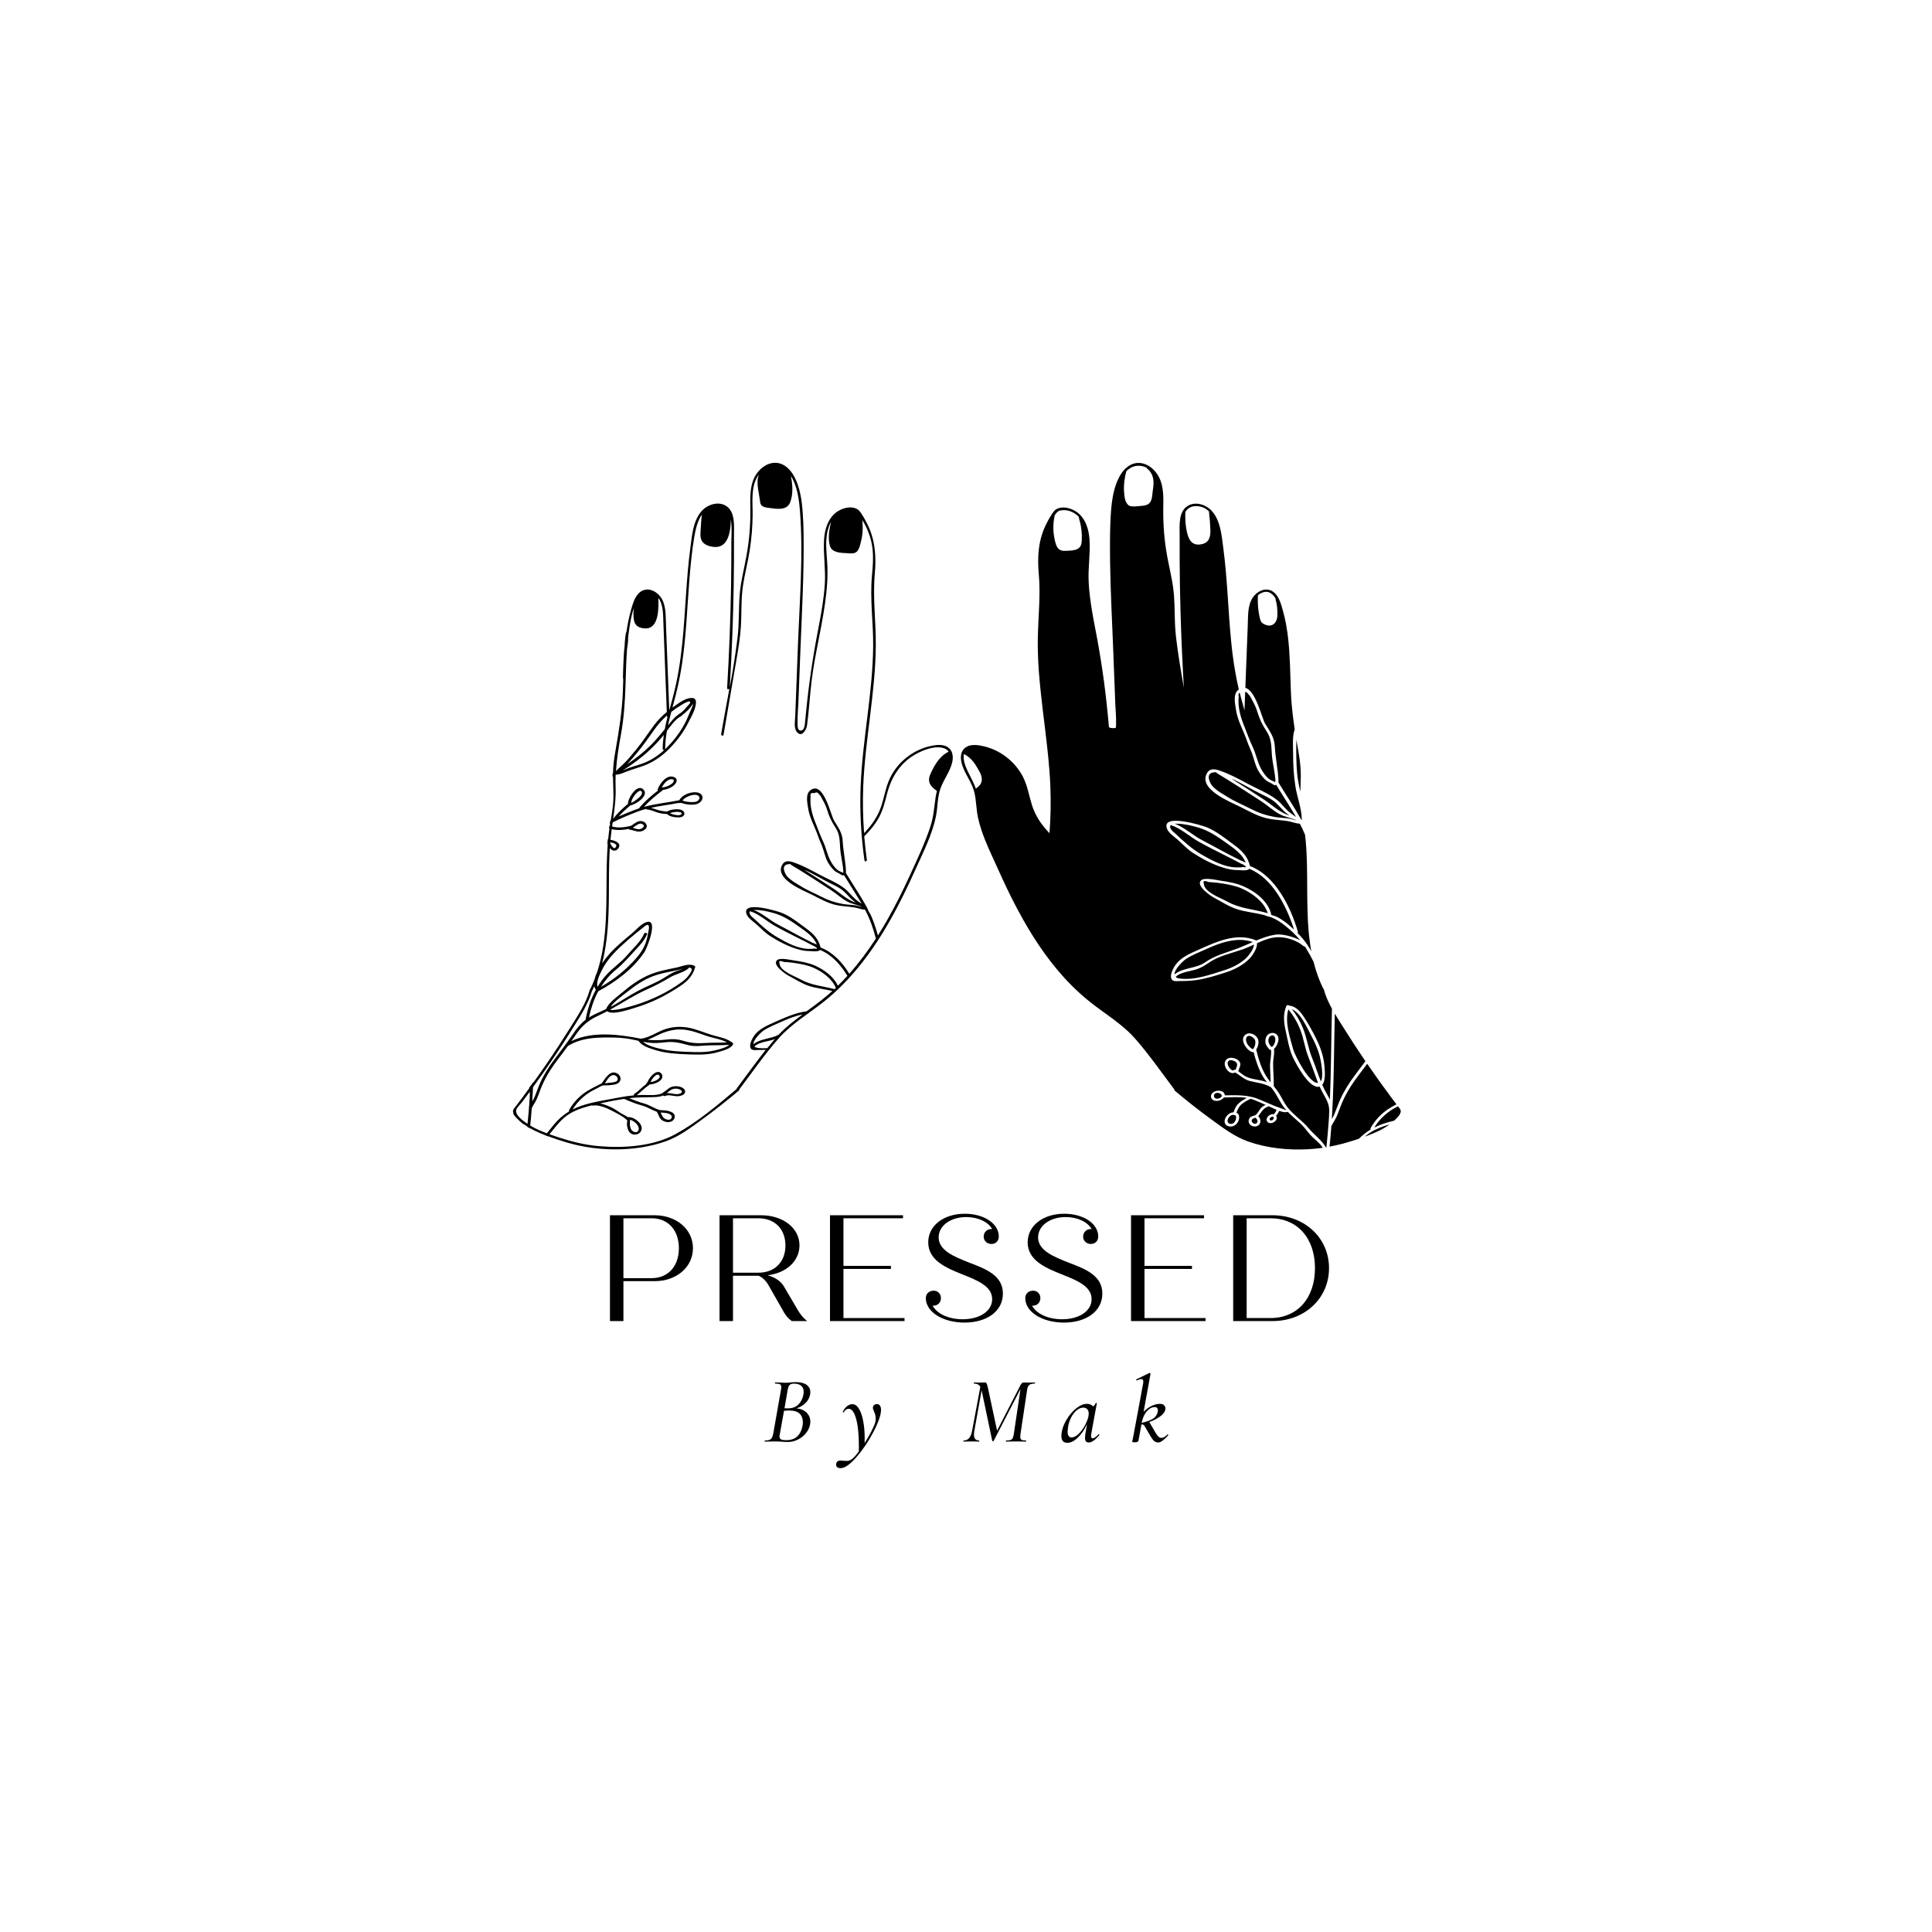 <svg xmlns="http://www.w3.org/2000/svg" xmlns:xlink="http://www.w3.org/1999/xlink" width="500" zoomAndPan="magnify" viewBox="0 0 375 375" height="500" preserveAspectRatio="xMidYMid meet" version="1.0"><defs><g/><clipPath id="9e748b8f9c"><path d="M 99.484 89.801 L 271.984 89.801 L 271.984 223.301 L 99.484 223.301 Z M 99.484 89.801 " clip-rule="nonzero"/></clipPath></defs><g clip-path="url(#9e748b8f9c)"><path fill="#000000" d="M 184.105 145.133 C 183.574 144.719 182.91 144.586 182.23 144.59 C 181.586 144.594 180.926 144.723 180.352 144.863 C 177.227 145.629 174.453 147.789 172.945 150.629 C 172.023 152.355 171.727 154.285 171.164 156.141 C 170.504 158.305 169.273 160.109 167.719 161.715 C 167.715 161.688 167.715 161.66 167.715 161.633 C 167.496 158.688 167.438 155.73 167.547 152.781 C 167.723 148.164 168.32 143.586 168.879 139.004 C 169.434 134.438 169.961 129.852 169.992 125.246 C 170.023 120.586 169.379 116.02 169.797 111.359 C 169.863 110.602 169.906 109.84 169.91 109.074 C 169.918 107.344 169.734 105.605 169.234 103.945 C 168.984 103.121 168.66 102.316 168.266 101.555 C 167.938 100.93 167.59 100.254 167.176 99.676 C 167.172 99.664 167.172 99.648 167.168 99.637 C 167.148 99.551 167.098 99.504 167.035 99.484 C 167.031 99.473 167.023 99.461 167.016 99.453 C 166.887 99.289 166.801 99.117 166.633 98.988 C 166.156 98.613 165.562 98.473 164.949 98.488 C 163.941 98.52 162.879 98.977 162.188 99.543 C 160.645 100.797 160.062 102.871 159.945 104.777 C 159.773 107.602 160.277 110.422 160.102 113.262 C 159.922 116.188 159.402 119.082 158.844 121.957 C 157.777 127.461 156.965 132.906 156.426 138.488 C 156.367 139.094 156.312 139.699 156.25 140.305 C 156.203 140.758 156.117 141.746 155.48 141.801 C 155.105 141.828 154.945 141.582 154.871 141.277 C 154.812 141.023 154.812 140.727 154.809 140.531 C 154.758 139.117 154.918 137.668 154.973 136.254 C 155.086 133.242 155.203 130.234 155.316 127.227 C 155.617 119.371 156.086 111.484 155.977 103.664 C 155.957 102.172 155.902 100.68 155.785 99.195 C 155.609 96.949 155.258 94.598 154.203 92.578 C 153.477 91.188 152.254 89.902 150.594 89.832 C 150.57 89.832 150.543 89.832 150.52 89.832 C 148.789 89.801 147.266 91.07 146.496 92.543 C 145.453 94.543 145.637 96.914 145.645 99.094 C 145.664 102.004 145.426 104.91 144.91 107.777 C 144.449 110.363 143.762 112.906 143.562 115.535 C 143.359 118.242 143.488 120.953 143.168 123.66 C 142.781 126.93 142.234 130.188 141.645 133.441 C 141.66 133.223 141.672 132.996 141.684 132.777 C 142.055 126.43 142.301 120.07 142.41 113.715 C 142.461 110.484 142.48 107.25 142.465 104.02 C 142.453 102.137 142.789 99.309 140.867 98.156 C 140.359 97.852 139.801 97.727 139.234 97.742 C 138.031 97.77 136.801 98.43 136.062 99.34 C 134.504 101.25 134.305 104.012 133.996 106.348 C 133.18 112.473 133.062 118.656 132.438 124.801 C 132.074 128.359 131.523 131.891 130.598 135.352 C 130.383 136.168 130.152 136.98 129.93 137.797 C 129.918 137.801 129.91 137.809 129.902 137.816 C 129.898 137.754 129.898 137.691 129.895 137.629 C 129.762 134.141 129.625 130.652 129.492 127.164 L 129.273 121.477 C 129.211 119.906 129.293 118.195 128.695 116.715 C 128.184 115.445 126.906 114.398 125.621 114.422 C 125.055 114.434 124.484 114.652 123.984 115.152 C 123.113 116.016 122.77 117.383 122.445 118.523 C 122.051 119.922 121.777 121.344 121.574 122.781 C 121.551 122.762 121.527 122.742 121.504 122.719 C 121.453 123.055 121.41 123.391 121.367 123.723 C 121.336 123.992 121.312 124.262 121.285 124.531 C 121.273 125.129 121.215 125.727 121.133 126.324 C 121 128.203 120.949 130.09 120.895 131.973 C 120.926 131.801 120.957 131.625 120.988 131.453 C 120.961 132.398 120.934 133.344 120.895 134.289 C 120.742 138.129 120.145 141.816 119.484 145.598 C 119.223 147.062 119.016 148.543 118.984 150.031 C 118.984 150.051 118.984 150.074 118.984 150.094 C 118.957 150.109 118.926 150.129 118.898 150.141 C 118.898 150.344 118.895 150.547 118.898 150.75 C 118.926 150.734 118.953 150.723 118.98 150.703 C 118.988 152.484 119.164 154.254 119.004 156.031 C 118.906 157.105 118.723 158.168 118.547 159.23 C 118.516 159.242 118.488 159.262 118.457 159.273 C 118.422 159.496 118.387 159.719 118.348 159.938 C 118.375 159.926 118.406 159.906 118.438 159.895 C 118.418 160.023 118.398 160.148 118.375 160.277 C 118.352 160.266 118.324 160.254 118.301 160.242 C 118.273 160.418 118.246 160.594 118.219 160.773 C 118.242 160.785 118.27 160.793 118.293 160.801 C 118.254 161.059 118.219 161.32 118.188 161.586 C 118.133 162.027 118.086 162.469 118.047 162.91 C 118.027 162.895 118.008 162.879 117.984 162.867 C 117.98 162.863 117.973 162.863 117.969 162.859 C 117.938 163.168 117.914 163.473 117.891 163.785 C 117.914 163.832 117.934 163.879 117.957 163.922 C 117.867 165.172 117.809 166.422 117.777 167.676 C 117.605 174.688 118.109 181.996 115.898 188.707 C 115.684 189.168 115.508 189.633 115.406 190.078 C 115.168 190.68 114.91 191.281 114.625 191.875 C 114.57 191.898 114.523 191.945 114.504 192.023 C 113.781 194.723 112.176 197.086 110.711 199.43 C 109.242 201.781 107.727 204.102 106.16 206.387 C 105.293 207.648 104.41 208.902 103.516 210.141 C 103.516 210.105 103.52 210.062 103.52 210.023 C 103.25 210.402 102.969 210.773 102.699 211.145 C 102.703 211.172 102.711 211.199 102.719 211.23 C 102.254 211.867 101.793 212.512 101.316 213.145 C 100.91 213.68 100.5 214.215 100.094 214.754 C 99.91 215 99.621 215.266 99.582 215.59 C 99.559 215.781 99.609 215.973 99.703 216.168 C 99.652 216.117 99.605 216.07 99.559 216.023 C 99.762 216.57 100.367 217.113 100.699 217.438 C 101.043 217.77 101.41 218.074 101.801 218.352 C 101.762 218.301 101.73 218.254 101.691 218.207 C 101.906 218.363 102.121 218.52 102.348 218.66 C 102.344 218.68 102.344 218.695 102.344 218.707 C 102.523 218.824 102.703 218.93 102.887 219.031 C 102.887 219.02 102.891 219.004 102.891 218.988 C 103.84 219.531 104.852 219.965 105.863 220.352 C 105.855 220.355 105.848 220.367 105.844 220.375 C 105.848 220.379 105.859 220.383 105.867 220.387 C 106.023 220.445 106.176 220.5 106.332 220.559 C 106.34 220.551 106.348 220.543 106.348 220.535 C 108.711 221.41 111.141 222.164 113.625 222.594 C 115.484 222.918 117.441 223.094 119.414 223.094 C 122.738 223.094 126.105 222.617 129.129 221.559 C 131.832 220.613 134.152 218.836 136.441 217.164 C 138.84 215.414 141.164 213.578 143.43 211.664 C 143.504 211.602 143.516 211.523 143.496 211.453 C 145.988 208.156 148.363 204.715 151.086 201.605 C 153.625 198.711 156.879 196.832 159.863 194.461 C 165.305 190.137 169.488 184.461 172.883 178.434 C 174.633 175.324 176.191 172.102 177.652 168.848 C 179.133 165.547 180.898 162.113 181.645 158.555 C 182.035 156.695 181.914 154.738 182.582 152.941 C 183.211 151.242 184.406 149.75 184.824 147.969 C 185.043 146.98 184.98 145.812 184.105 145.133 Z M 129.461 139.016 C 129.465 139.098 129.504 139.156 129.555 139.195 C 129.355 139.973 129.176 140.762 129.027 141.547 C 128.121 142.633 127.242 143.738 126.223 144.734 C 124.805 146.129 123.266 147.301 121.656 148.387 C 121.75 148.297 121.84 148.211 121.93 148.117 C 122.527 147.48 123.086 146.805 123.645 146.137 C 124.879 144.652 125.957 143.105 127.07 141.535 C 127.773 140.543 128.57 139.664 129.453 138.879 C 129.457 138.922 129.457 138.969 129.461 139.016 Z M 126.082 145.605 C 127.07 144.68 127.984 143.695 128.844 142.645 C 128.715 143.535 128.633 144.434 128.625 145.344 C 128.625 145.531 128.801 145.602 128.938 145.566 C 127.793 146.621 126.508 147.488 125.051 148.07 C 124.082 148.461 123.062 148.695 122.082 149.051 C 121.66 149.203 121.254 149.406 120.836 149.574 C 122.695 148.402 124.457 147.129 126.082 145.605 Z M 129.105 145.348 C 129.113 144.164 129.246 143.004 129.453 141.855 C 130.254 140.781 131.191 139.484 132.242 138.988 C 132.332 138.945 132.375 138.887 132.383 138.824 C 133.199 138.254 133.992 137.441 134.523 136.562 C 134.449 137.176 134.078 137.797 133.867 138.324 C 133.488 139.27 133.078 140.191 132.562 141.074 C 131.684 142.582 130.57 143.977 129.332 145.199 C 129.25 145.273 129.172 145.352 129.094 145.422 C 129.098 145.398 129.105 145.375 129.105 145.348 Z M 133.297 137.203 C 132.785 137.832 132.41 138.23 131.711 138.648 C 131.656 138.68 131.629 138.715 131.609 138.754 C 130.828 139.258 130.258 140.098 129.66 140.793 C 129.852 139.914 130.074 139.035 130.312 138.164 C 130.871 137.73 131.457 137.324 132.078 136.953 C 132.402 136.762 132.758 136.512 133.102 136.367 C 133.469 136.215 133.93 135.938 133.965 136.363 C 133.977 136.543 133.422 137.051 133.297 137.203 Z M 120.504 142.691 C 121.094 139.473 121.309 136.234 121.414 132.969 C 121.488 130.645 121.535 128.316 121.707 125.996 C 121.707 125.992 121.707 125.988 121.707 125.984 C 121.75 125.574 121.957 124.602 121.914 123.801 C 121.934 123.633 121.953 123.465 121.973 123.297 C 122.102 122.312 122.375 119.98 123.016 118.023 C 122.914 118.879 122.91 119.758 123.082 120.512 C 123.32 121.57 124.164 121.91 125.176 121.969 C 127.883 122.125 127.867 118.188 127.785 116.055 C 128.789 117.387 128.703 119.43 128.766 121.012 C 128.836 122.906 128.91 124.801 128.984 126.695 C 129.133 130.527 129.281 134.363 129.426 138.195 C 128.523 138.941 127.699 139.773 126.984 140.719 C 125.789 142.305 124.742 143.969 123.469 145.5 C 122.723 146.395 121.992 147.309 121.172 148.137 C 120.648 148.664 120.07 149.125 119.562 149.66 C 119.707 147.332 120.074 145.059 120.504 142.691 Z M 118.457 163.492 C 119.086 163.59 119.91 163.855 119.543 164.406 C 119.238 164.867 118.934 164.477 118.715 164.148 C 118.609 163.996 118.523 163.832 118.441 163.672 C 118.445 163.613 118.449 163.555 118.457 163.492 Z M 125.023 181.23 C 124.285 182.91 122.824 184.113 121.652 185.492 C 120.469 186.879 118.957 187.848 117.738 189.18 C 117.059 189.922 116.488 190.715 115.988 191.543 C 115.672 190.594 116.375 189.23 116.754 188.441 C 117.34 187.223 118.129 186.137 119.051 185.145 C 120.762 183.312 122.789 181.645 124.758 180.09 C 125.207 179.738 125.848 179.102 125.965 179.887 C 126.016 180.246 125.824 180.844 125.77 181.215 C 125.496 183.047 124.812 184.434 123.617 185.832 C 121.609 188.176 119.293 190.012 116.656 191.543 C 117.426 190.316 118.371 189.188 119.551 188.223 C 120.871 187.145 121.883 185.977 123.031 184.73 C 124.016 183.66 124.988 182.719 125.582 181.367 C 125.711 181.059 125.148 180.945 125.023 181.23 Z M 106.938 206.078 C 108.496 203.789 110.008 201.465 111.465 199.109 C 112.797 196.965 114.188 194.812 114.887 192.367 C 114.91 192.348 114.93 192.324 114.945 192.293 C 115.086 192.004 115.223 191.715 115.348 191.426 C 115.402 191.672 115.5 191.902 115.648 192.109 C 114.664 193.91 114.043 195.879 113.645 197.957 C 112.703 198.672 111.98 199.57 111.305 200.574 C 110.141 202.309 108.879 203.938 107.629 205.605 C 106.582 207.004 105.637 208.465 104.906 210.055 C 104.477 210.992 104.16 211.977 103.762 212.926 C 103.633 213.227 103.473 213.508 103.312 213.789 C 103.371 212.867 103.418 211.938 103.461 211.016 C 104.645 209.383 105.809 207.742 106.938 206.078 Z M 102.32 218.09 C 101.605 217.598 99.852 216.41 100.223 215.363 C 100.395 214.883 101.004 214.34 101.312 213.934 C 101.762 213.336 102.211 212.734 102.656 212.133 C 102.711 212.059 102.762 211.984 102.82 211.906 C 102.852 212.32 102.828 212.742 102.805 213.145 C 102.789 213.457 102.766 213.77 102.746 214.082 C 102.656 215.434 102.531 216.781 102.391 218.129 C 102.367 218.121 102.344 218.105 102.32 218.09 Z M 116.195 222.461 C 113.531 222.23 110.949 221.594 108.418 220.762 C 107.832 220.566 107.242 220.371 106.652 220.16 C 106.812 219.965 106.973 219.77 107.133 219.57 C 108.125 218.328 109.074 217.117 110.434 216.258 C 111.578 215.539 112.867 215.07 114.164 214.727 C 114.406 214.664 114.656 214.605 114.902 214.543 C 114.941 214.586 115.008 214.613 115.109 214.59 C 116.164 214.375 117.82 215.086 118.738 215.57 C 119.559 216.004 120.93 216.672 121.59 217.32 C 121.629 217.359 121.684 217.379 121.738 217.383 C 121.773 217.672 121.668 217.992 121.688 218.281 C 121.707 218.5 121.746 218.723 121.801 218.938 C 121.906 219.355 122.078 219.758 122.453 220.004 C 123.102 220.434 124.066 220.234 124.43 219.527 C 125.082 218.258 123.078 216.734 121.945 216.832 C 121.914 216.836 121.887 216.848 121.863 216.852 C 121.445 216.527 120.98 216.352 120.5 216.062 C 119.945 215.734 119.453 215.328 118.867 215.043 C 118.215 214.727 117.332 214.344 116.484 214.168 C 118.031 213.82 119.613 213.523 121.16 213.297 C 121.176 213.309 121.188 213.32 121.203 213.324 C 122.344 213.812 123.469 214.277 124.668 214.598 C 125.695 214.875 126.535 215.469 127.512 215.805 C 127.516 215.84 127.527 215.875 127.551 215.91 C 127.855 216.359 127.93 216.941 128.355 217.316 C 128.645 217.57 129.035 217.73 129.418 217.789 C 130.098 217.895 130.906 217.555 130.969 216.773 C 131.066 215.57 128.891 215.48 128.062 215.473 C 128.039 215.461 128.02 215.445 127.988 215.438 C 126.926 215.117 126.055 214.461 124.953 214.164 C 123.98 213.902 123.055 213.547 122.129 213.16 C 122.191 213.152 122.258 213.141 122.32 213.133 C 123.629 212.973 124.949 213.008 126.262 212.965 C 127.113 212.941 127.965 212.969 128.738 212.621 C 128.773 212.73 128.891 212.797 129.055 212.73 C 129.949 212.34 130.973 212.941 131.922 212.734 C 132.363 212.641 133.051 212.383 132.977 211.816 C 132.887 211.082 131.848 210.84 131.254 210.832 C 130.859 210.828 130.453 210.895 130.098 211.074 C 129.617 211.316 129.266 211.75 128.785 211.996 C 128.707 212.039 128.664 212.09 128.652 212.141 C 127.535 212.754 125.785 212.508 124.57 212.531 C 124.242 212.539 123.918 212.555 123.594 212.574 C 124.41 211.977 125.078 211.199 125.922 210.641 C 125.98 210.602 126.008 210.559 126.035 210.512 C 126.68 210.473 127.359 210.27 127.887 209.934 C 128.441 209.586 128.871 208.891 128.312 208.316 C 127.449 207.434 126 209.098 125.676 210.074 C 125.531 210.129 125.434 210.281 125.461 210.395 C 124.645 210.98 123.98 211.754 123.145 212.32 C 123.012 212.41 122.996 212.523 123.043 212.613 C 122.137 212.691 121.246 212.812 120.34 212.992 C 117.828 213.488 115.184 213.824 112.754 214.664 C 112.188 214.859 111.652 215.086 111.141 215.352 C 111.883 214.141 112.812 213.172 113.977 212.332 C 114.594 211.891 115.266 211.539 115.945 211.207 C 116.246 211.059 116.574 210.836 116.887 210.734 C 117.18 210.641 117.496 210.656 117.801 210.668 C 118.07 210.672 118.332 210.621 118.605 210.602 C 119.145 210.559 119.742 210.492 120.148 210.094 C 120.652 209.605 120.477 208.812 119.926 208.434 C 118.508 207.473 117.48 209.312 116.812 210.25 C 116.809 210.258 116.809 210.258 116.805 210.266 C 115.539 210.93 114.332 211.441 113.164 212.336 C 112.043 213.191 111.168 214.23 110.469 215.449 C 110.406 215.559 110.434 215.645 110.492 215.703 C 109.406 216.352 108.449 217.168 107.59 218.199 C 107.102 218.785 106.625 219.383 106.145 219.973 C 105.027 219.559 103.934 219.082 102.918 218.469 C 103.031 217.348 103.133 216.23 103.211 215.109 C 103.496 214.488 103.922 213.918 104.199 213.289 C 104.578 212.418 104.863 211.512 105.242 210.641 C 106.066 208.746 107.188 207.047 108.438 205.418 C 109.051 204.625 109.645 203.828 110.23 203.027 C 112.652 201.535 115.301 201.367 118.082 201.371 C 119.602 201.375 121.098 201.43 122.59 201.73 C 123.043 201.82 123.488 201.922 123.941 202.027 C 124.523 203.016 126.215 203.516 127.23 203.828 C 129.316 204.465 131.488 204.574 133.652 204.656 C 135.609 204.727 137.551 204.77 139.441 204.191 C 140.301 203.926 141.844 203.586 142.277 202.715 C 142.359 202.547 142.258 202.414 142.121 202.363 C 142.109 202.344 142.094 202.324 142.07 202.309 C 140.91 201.484 139.582 201.293 138.242 200.906 C 136.645 200.445 135.133 199.723 133.48 199.445 C 132.086 199.211 130.676 199.277 129.32 199.691 C 127.648 200.203 126.156 201.375 124.422 201.617 C 120.141 200.77 114.988 200.098 110.902 202.078 C 111.199 201.66 111.5 201.246 111.789 200.812 C 112.949 199.086 114.281 197.98 116.16 197.125 C 116.742 196.859 117.309 196.566 117.875 196.266 C 118.777 197.172 122.789 195.75 123.539 195.516 C 126.035 194.742 128.383 193.668 130.605 192.297 C 132.602 191.07 134.238 190.102 134.93 187.746 C 134.965 187.633 134.898 187.52 134.797 187.469 C 133.684 186.906 132.359 187.59 131.234 187.82 C 129.34 188.199 127.434 188.566 125.664 189.375 C 123.844 190.207 122.207 191.422 120.684 192.707 C 119.637 193.594 118.254 194.535 117.645 195.801 C 117.633 195.828 117.633 195.848 117.629 195.871 C 116.516 196.391 115.371 196.855 114.312 197.484 C 114.699 195.703 115.277 193.984 116.113 192.414 C 119.555 190.547 122.883 188.09 125.09 184.793 C 125.586 184.051 127.801 178.453 125.625 178.941 C 124.543 179.184 123.547 180.43 122.73 181.109 C 121.191 182.402 119.613 183.668 118.277 185.172 C 117.914 185.582 117.387 186.23 116.871 186.992 C 117.949 182.789 118.145 178.375 118.18 174.031 C 118.203 170.887 118.164 167.73 118.363 164.59 C 118.398 164.637 118.434 164.688 118.48 164.738 C 118.93 165.215 119.555 165.266 119.977 164.715 C 120.754 163.703 119.453 163.16 118.484 163 C 118.555 162.309 118.637 161.625 118.734 160.941 C 119.805 161.203 120.957 161.113 122.039 160.895 C 122.055 160.965 122.113 161.027 122.23 161.039 C 123.066 161.145 123.793 161.621 124.645 161.309 C 125.145 161.125 125.738 160.668 125.484 160.066 C 125.238 159.48 124.543 159.254 123.965 159.418 C 123.355 159.59 122.91 160.074 122.352 160.344 C 122.312 160.336 122.273 160.336 122.23 160.348 C 121.125 160.605 119.91 160.73 118.809 160.43 C 118.844 160.16 118.883 159.895 118.926 159.625 C 120.461 158.852 122.07 158.176 123.621 157.582 C 124.219 157.348 124.824 157.168 125.43 157.008 C 125.473 157.082 125.547 157.141 125.664 157.141 C 126.359 157.168 127.074 157.566 127.742 157.746 C 128.324 157.902 128.895 157.992 129.488 158.004 C 129.906 158.461 130.656 158.586 131.242 158.641 C 131.719 158.68 132.59 158.699 132.797 158.133 C 133.035 157.484 132.289 157.148 131.781 157.094 C 131.07 157.016 130.152 157.129 129.523 157.496 C 129.516 157.5 129.512 157.508 129.508 157.512 C 128.766 157.496 128.043 157.344 127.336 157.113 C 127.008 157.008 126.691 156.879 126.371 156.785 C 128.164 156.398 129.977 156.195 131.809 155.84 C 131.918 155.902 132.086 155.902 132.191 155.82 C 133.09 156.156 134.234 156.312 135.152 156.098 C 135.848 155.934 136.664 155.16 136.246 154.398 C 135.82 153.617 134.594 153.723 133.883 153.918 C 133.078 154.137 132.254 154.586 131.844 155.328 C 129.523 155.789 127.238 156 124.984 156.617 C 126.055 155.426 127.293 154.41 128.566 153.438 C 128.617 153.402 128.637 153.367 128.652 153.328 C 129.445 153.242 130.293 152.906 130.863 152.375 C 131.336 151.938 131.641 151.215 130.91 150.863 C 129.477 150.176 128.07 152.055 127.656 153.199 C 127.621 153.305 127.656 153.383 127.727 153.434 C 126.379 154.48 125.086 155.578 124.012 156.918 C 123.777 156.992 123.551 157.07 123.32 157.156 C 122.273 157.559 121.18 157.992 120.094 158.473 C 120.781 157.688 121.562 156.992 122.363 156.316 C 123.383 156.18 125.91 154.5 124.973 153.34 C 123.777 151.867 121.863 154.902 121.898 155.973 C 121.898 155.988 121.906 155.996 121.91 156.012 C 120.855 156.898 119.836 157.824 119.016 158.938 C 119.016 158.938 119.016 158.941 119.012 158.941 C 119.305 156.906 119.57 154.879 119.488 152.789 C 119.457 151.969 119.465 151.164 119.5 150.367 C 120.25 150.348 120.867 150.059 121.559 149.781 C 122.629 149.355 123.742 149.066 124.82 148.672 C 126.836 147.938 128.539 146.746 130.027 145.211 C 131.449 143.738 132.684 142.082 133.605 140.246 C 134.16 139.137 135.336 137.207 135.035 135.91 C 135.016 135.824 134.953 135.77 134.883 135.746 C 134.871 135.641 134.77 135.551 134.672 135.527 C 133.348 135.223 131.906 136.383 130.879 137.078 C 130.754 137.16 130.633 137.246 130.512 137.332 C 130.547 137.207 130.582 137.09 130.617 136.965 C 131.359 134.297 131.973 131.613 132.379 128.875 C 133.18 123.488 133.379 118.047 133.801 112.625 C 134.023 109.797 134.297 106.969 134.766 104.172 C 135 102.781 135.383 101.109 136.223 99.887 C 136.137 100.707 136.062 101.527 136.027 102.348 C 135.992 103.105 135.824 104.102 136.145 104.816 C 136.551 105.75 137.66 106.078 138.59 106.16 C 141.32 106.41 141.82 103.266 141.852 100.852 C 142.113 102.32 141.953 104.07 141.957 105.184 C 141.965 108.023 141.941 110.859 141.898 113.699 C 141.789 120.32 141.527 126.938 141.133 133.551 C 141.117 133.812 141.465 133.852 141.574 133.664 C 141.043 136.613 140.477 139.555 139.973 142.492 C 139.922 142.793 140.383 142.922 140.438 142.621 C 141.266 137.785 142.102 132.949 142.934 128.109 C 143.301 125.969 143.664 123.816 143.801 121.645 C 143.969 119.008 143.82 116.355 144.203 113.734 C 144.551 111.387 145.172 109.09 145.527 106.746 C 145.875 104.516 146.062 102.258 146.086 100.004 C 146.113 97.586 145.719 94.812 146.961 92.613 C 147.066 92.426 147.184 92.25 147.309 92.086 C 146.973 92.93 146.977 93.875 147.141 94.898 C 147.25 95.594 147.359 96.285 147.477 96.98 C 147.527 97.297 147.539 97.723 147.738 98 C 148.082 98.477 148.773 98.516 149.297 98.59 C 150.66 98.777 152.691 99.152 153.344 97.562 C 153.98 96.02 153.859 94.066 153.508 92.375 C 154.754 94.34 155.094 96.941 155.27 99.18 C 155.934 107.664 155.223 116.258 154.898 124.75 C 154.883 125.098 154.859 125.441 154.859 125.781 L 154.516 134.812 C 154.457 136.234 154.402 137.664 154.348 139.09 C 154.312 139.945 154.062 141.23 154.625 142.004 C 155.57 143.301 156.516 141.711 156.645 140.777 C 157.039 137.91 157.18 134.996 157.535 132.121 C 158.242 126.391 159.793 120.797 160.395 115.051 C 160.57 113.398 160.656 111.738 160.602 110.078 C 160.547 108.379 160.305 106.691 160.375 104.996 C 160.43 103.738 160.68 102.422 161.301 101.312 C 160.926 102.801 160.676 104.547 161.082 105.941 C 161.488 107.336 163.262 107.309 164.48 107.379 C 165 107.41 165.668 107.504 166.141 107.203 C 166.746 106.82 166.941 105.789 167.102 105.16 C 167.457 103.781 167.531 102.363 167.363 100.961 C 167.484 101.145 167.605 101.328 167.715 101.52 C 168.34 102.633 168.816 103.836 169.109 105.082 C 169.633 107.309 169.445 109.555 169.242 111.809 C 168.828 116.379 169.527 120.891 169.48 125.461 C 169.391 134.469 167.453 143.324 167.062 152.309 C 166.844 157.227 167.105 162.145 167.793 167.016 C 167.832 167.32 168.297 167.191 168.254 166.887 C 168.039 165.375 167.875 163.855 167.746 162.336 C 168.836 161.254 169.828 160.07 170.574 158.719 C 171.383 157.258 171.766 155.66 172.18 154.055 C 173.031 150.777 174.766 148.023 177.793 146.355 C 179.184 145.586 181.098 144.844 182.719 145.105 C 183.438 145.223 183.879 145.508 184.129 145.898 C 182.348 146.777 181.398 148.477 180.602 150.223 C 179.922 151.715 180.566 152.629 181.84 153.512 C 181.848 153.52 181.855 153.52 181.867 153.52 C 181.762 153.883 181.676 154.254 181.617 154.641 C 181.324 156.578 181.23 158.461 180.617 160.34 C 179.543 163.648 178.004 166.859 176.555 170.02 C 175.172 173.027 173.695 175.992 172.043 178.863 C 171.516 179.777 170.969 180.68 170.402 181.574 C 170.188 180.785 169.945 180.004 169.672 179.238 C 169.465 178.676 169.254 178.102 168.996 177.559 C 168.859 177.273 168.648 177.039 168.535 176.73 C 168.359 176.238 168.016 175.676 167.754 175.219 C 167.375 174.559 166.977 173.906 166.57 173.262 C 165.77 171.969 164.938 170.688 164.152 169.387 C 164.188 169.348 164.211 169.301 164.207 169.246 C 164.137 167.238 163.672 165.277 163.57 163.27 C 163.488 161.586 162.715 160.66 161.879 159.254 C 161.23 158.16 159.867 151.668 157.398 153.312 C 156.277 154.059 156.691 155.738 156.848 156.824 C 157.141 158.789 158.152 160.43 158.777 162.273 C 159.023 163 159.367 163.676 159.625 164.395 C 159.965 165.336 160.16 166.332 160.621 167.23 C 160.922 167.812 161.355 168.395 161.816 168.863 C 162.316 169.375 162.867 169.465 163.43 169.875 C 163.539 169.953 163.695 169.918 163.797 169.832 C 164.93 171.695 166.141 173.523 167.242 175.41 C 166.84 175.137 166.434 174.875 166.062 174.559 C 165.305 173.914 164.727 173.07 163.941 172.457 C 162.449 171.301 160.535 170.566 158.879 169.668 C 157.332 168.828 155.703 167.961 154.039 167.391 C 153.145 167.086 152.273 166.957 151.781 167.941 C 150.406 170.672 155.871 172.805 157.566 173.648 C 159.207 174.465 160.77 175.391 162.59 175.727 C 163.633 175.922 164.668 175.961 165.711 176.113 C 166.48 176.227 167.16 176.527 167.914 176.59 C 168.852 178.352 169.512 180.246 170.008 182.18 C 168.453 184.574 166.746 186.871 164.852 189 C 163.465 186.758 161.641 184.82 159.34 183.938 C 159.32 183.934 159.305 183.934 159.281 183.93 C 159.273 183.906 159.262 183.879 159.25 183.859 C 158.914 182.254 157.773 181.16 156.492 180.223 C 155.023 179.156 153.457 177.867 151.754 177.191 C 150.812 176.812 143.918 174.746 144.91 177.434 C 145.199 178.211 146.199 178.852 146.785 179.371 C 147.656 180.137 148.449 181.016 149.43 181.645 C 151.055 182.695 152.895 183.664 154.75 184.215 C 155.543 184.449 156.309 184.609 157.137 184.602 C 157.602 184.598 158.727 184.793 159.121 184.43 C 159.137 184.414 159.145 184.402 159.16 184.383 C 161.387 185.27 163.145 187.199 164.48 189.41 C 163.883 190.07 163.266 190.707 162.629 191.332 C 161.805 189.531 159.918 188.199 158.215 187.438 C 156.945 186.879 155.566 186.629 154.195 186.434 C 153.523 186.336 151.422 185.828 150.824 186.367 C 149.816 187.289 152.488 189.086 153.082 189.398 C 154.375 190.074 155.648 190.934 157.047 191.379 C 158.523 191.848 160.059 191.977 161.551 192.348 C 160.93 192.914 160.293 193.461 159.633 193.984 C 158.621 194.797 157.578 195.551 156.543 196.301 C 154.344 196.566 152.188 197.586 150.199 198.469 C 148.871 199.062 147.32 199.73 146.438 200.949 C 146.039 201.5 145.219 202.953 145.812 203.609 C 146.086 203.918 146.797 203.805 147.16 203.805 C 147.645 203.805 148.141 203.797 148.629 203.77 C 146.695 206.215 144.883 208.773 143.008 211.254 C 142.973 211.297 142.965 211.344 142.969 211.387 C 139.301 214.488 135.426 217.762 131.211 220.082 C 126.863 222.512 121.074 222.887 116.195 222.461 Z M 122.246 218.086 C 122.246 217.824 122.312 217.59 122.305 217.344 C 123.102 217.547 124.117 218.473 123.969 219.23 C 123.805 220.09 122.746 219.762 122.484 219.176 C 122.332 218.848 122.246 218.441 122.246 218.086 Z M 128.223 215.949 C 128.895 215.961 129.988 216.027 130.332 216.555 C 130.449 216.73 130.41 216.926 130.293 217.098 C 130.066 217.422 129.652 217.367 129.324 217.262 C 128.656 217.043 128.496 216.488 128.223 215.949 Z M 129.391 212.176 C 129.828 211.863 130.207 211.453 130.746 211.348 C 131.094 211.285 131.492 211.289 131.828 211.414 C 132.242 211.574 132.637 211.934 132.121 212.207 C 131.293 212.648 130.301 212.082 129.391 212.176 Z M 126.266 210.035 C 126.539 209.395 127.426 208.262 127.887 208.668 C 128.391 209.117 127.598 209.605 127.262 209.75 C 126.953 209.883 126.605 209.988 126.266 210.035 Z M 117.43 210.258 C 117.863 209.582 118.469 208.41 119.348 208.727 C 119.621 208.824 119.883 209.082 119.898 209.387 C 119.926 209.863 119.469 210.004 119.082 210.07 C 118.539 210.164 117.984 210.156 117.441 210.289 C 117.438 210.277 117.43 210.27 117.43 210.258 Z M 126.078 202.398 C 127.125 202.512 128.145 202.422 129.184 202.301 C 130.879 202.105 132.004 202.449 133.594 202.859 C 134.852 203.184 136.051 202.973 137.328 202.914 C 138.723 202.848 140.109 202.926 141.5 202.789 C 141.527 202.785 141.547 202.777 141.566 202.773 C 140.898 203.41 139.309 203.75 138.609 203.914 C 136.984 204.293 135.324 204.234 133.668 204.172 C 131.957 204.105 130.242 204.039 128.566 203.664 C 127.574 203.445 125.707 203.043 124.793 202.199 C 125.219 202.277 125.648 202.355 126.078 202.398 Z M 125.68 201.82 C 126.281 201.602 126.852 201.312 127.48 201.008 C 129.125 200.203 130.805 199.684 132.656 199.844 C 134.168 199.98 135.578 200.516 136.996 201.016 C 138.324 201.484 139.852 201.66 141.113 202.32 C 139.766 202.418 138.414 202.352 137.066 202.438 C 135.465 202.543 134.184 202.496 132.645 202.02 C 131.582 201.691 130.637 201.633 129.535 201.762 C 128.184 201.922 126.961 201.961 125.68 201.82 Z M 125.645 192.008 C 127.184 191.324 128.574 190.59 130.02 189.723 C 131.156 189.035 132.609 188.824 133.629 187.973 C 133.695 187.918 133.719 187.859 133.715 187.801 C 133.953 187.812 134.152 187.879 134.25 188.074 C 134.441 188.461 133.383 189.707 133.191 189.898 C 132.945 190.148 132.672 190.363 132.391 190.566 C 129.676 192.559 126.535 194.078 123.324 195.066 C 122.777 195.238 119.238 196.32 118.43 195.977 C 120.836 194.652 123.129 193.125 125.645 192.008 Z M 118.5 195.449 C 119.312 194.27 120.875 193.223 121.898 192.406 C 123.348 191.254 124.91 190.195 126.641 189.52 C 128.422 188.824 130.297 188.605 132.137 188.145 C 132.254 188.117 132.43 188.059 132.633 187.996 C 132.125 188.238 131.57 188.363 131.039 188.586 C 130.301 188.895 129.629 189.352 128.949 189.773 C 127.359 190.766 125.637 191.379 123.988 192.246 C 122.273 193.152 120.66 194.234 118.98 195.195 C 118.82 195.289 118.66 195.363 118.5 195.449 Z M 122.82 160.672 C 123.402 160.289 124.105 159.613 124.688 159.957 C 125.375 160.367 124.633 160.871 124.156 160.938 C 123.707 161 123.262 160.801 122.82 160.672 Z M 130.066 157.824 C 130.426 157.676 130.84 157.613 131.211 157.586 C 131.414 157.574 132.5 157.551 132.262 158.012 C 132.027 158.457 130.504 158.129 130.066 157.824 Z M 132.477 155.395 C 132.77 154.98 133.238 154.695 133.703 154.52 C 134.219 154.32 135.121 154.078 135.59 154.492 C 135.914 154.773 135.773 155.176 135.457 155.426 C 135.156 155.664 134.77 155.676 134.406 155.684 C 133.77 155.695 133.09 155.617 132.477 155.395 Z M 128.449 152.859 C 128.809 152.156 129.418 151.402 130.145 151.258 C 130.461 151.195 130.875 151.273 130.762 151.676 C 130.699 151.898 130.441 152.094 130.262 152.223 C 129.742 152.578 129.082 152.82 128.449 152.859 Z M 122.508 155.816 C 122.555 155.285 122.895 154.746 123.195 154.34 C 123.395 154.07 124.293 153.016 124.582 153.734 C 124.777 154.227 124.043 154.812 123.727 155.07 C 123.414 155.32 122.945 155.699 122.508 155.816 Z M 161.285 172.762 C 162.383 173.473 163.297 174.367 164.457 174.992 C 165.246 175.414 166.293 175.602 167.18 175.965 C 167.215 175.992 167.246 176.023 167.281 176.051 C 166.816 175.93 166.359 175.77 165.879 175.707 C 165.121 175.602 164.367 175.594 163.609 175.461 C 162.074 175.191 160.84 174.777 159.457 174.07 C 158.051 173.348 156.559 172.746 155.238 171.891 C 154.68 171.527 154.078 171.219 153.555 170.805 C 153.203 170.527 152.836 170.23 152.598 169.848 C 152.176 169.172 151.559 167.664 153.41 167.723 C 153.434 167.723 153.461 167.73 153.488 167.734 C 153.48 167.789 153.5 167.844 153.574 167.887 C 156.18 169.438 158.742 171.109 161.285 172.762 Z M 156.086 168.832 C 156.438 168.977 156.789 169.129 157.133 169.301 C 158.449 169.969 159.719 170.723 161.035 171.383 C 161.773 171.75 162.543 172.105 163.23 172.574 C 163.953 173.07 164.477 173.738 165.09 174.352 C 165.406 174.668 165.758 174.938 166.117 175.195 C 165.934 175.141 165.75 175.078 165.578 175.004 C 164.078 174.355 163.004 173.277 161.66 172.41 C 159.812 171.211 157.957 170.004 156.086 168.832 Z M 158.043 153.957 C 158.461 153.719 158.77 153.789 158.965 154.172 C 159.305 154.43 159.461 154.859 159.664 155.219 C 160.035 155.875 160.34 156.512 160.559 157.234 C 160.953 158.551 161.422 159.488 162.168 160.637 C 163.047 161.984 162.961 163.172 163.082 164.711 C 163.203 166.238 163.629 167.715 163.695 169.258 C 163.648 169.301 163.613 169.352 163.605 169.41 C 163.246 169.211 162.855 169.094 162.516 168.82 C 161.961 168.359 161.512 167.676 161.176 167.051 C 160.559 165.902 160.355 164.586 159.797 163.41 C 159.207 162.176 158.734 160.82 158.223 159.547 C 157.594 157.969 157.172 156.324 157.34 154.613 C 157.211 154.043 157.445 153.824 158.043 153.957 Z M 150.402 179.715 C 151.93 180.566 153.52 181.359 155.074 182.145 C 155.957 182.59 156.867 183.031 157.73 183.516 C 157.859 183.57 157.984 183.625 158.109 183.68 C 158.77 184.09 158.754 184.234 158.066 184.113 C 157.734 184.18 157.254 184.184 156.922 184.176 C 154.84 184.133 152.727 182.988 150.961 181.977 C 149.246 180.992 147.84 179.688 146.395 178.34 C 146.07 178.039 145.207 177.43 145.562 176.863 C 147.312 177.367 148.844 178.84 150.402 179.715 Z M 146.258 176.602 C 146.434 176.605 146.59 176.621 146.617 176.621 C 147.859 176.633 149.02 176.902 150.211 177.234 C 152.109 177.766 153.676 178.848 155.27 179.984 C 156.574 180.914 157.957 181.852 158.559 183.344 C 158.184 183.16 157.781 183.023 157.617 182.941 C 155.41 181.875 153.273 180.637 151.094 179.512 C 149.461 178.672 147.988 177.27 146.258 176.602 Z M 161.984 191.996 C 159.703 191.387 157.457 191.266 155.332 190.074 C 154.262 189.473 151.348 188.473 151.309 186.977 C 151.105 186.508 151.395 186.418 152.176 186.715 C 152.414 186.723 152.656 186.738 152.895 186.762 C 153.453 186.805 154.008 186.879 154.559 186.969 C 155.73 187.16 156.895 187.379 157.977 187.875 C 159.633 188.633 161.504 189.949 162.242 191.758 C 162.16 191.836 162.07 191.914 161.984 191.996 Z M 151.133 200.848 C 149.645 201.656 147.488 201.605 146.234 202.695 C 146.215 201.828 147.609 200.434 148.207 200.035 C 149.289 199.312 150.52 198.852 151.699 198.316 C 152.98 197.734 154.371 197.18 155.789 196.902 C 154.148 198.102 152.547 199.34 151.133 200.848 Z M 150.406 201.664 C 149.906 202.25 149.422 202.836 148.941 203.438 C 148.301 203.488 147.668 203.48 147.051 203.391 C 146.758 203.344 146.562 203.254 146.434 203.137 C 147.227 202.262 149.121 202.145 150.164 201.77 C 150.25 201.734 150.324 201.695 150.406 201.664 Z M 263.777 221.02 C 263.844 220.996 263.91 220.977 263.977 220.949 C 263.906 220.977 263.84 221 263.773 221.023 C 263.516 221.113 263.258 221.199 262.996 221.281 C 262.816 221.34 262.641 221.398 262.457 221.453 C 261.965 221.609 261.469 221.754 260.973 221.891 C 260.82 221.934 260.668 221.977 260.516 222.012 C 260.102 222.121 259.688 222.219 259.273 222.312 C 258.988 222.379 258.699 222.43 258.41 222.488 C 258.293 222.512 258.18 222.535 258.062 222.559 C 257.988 222.57 257.91 222.59 257.832 222.602 C 257.91 222.59 257.984 222.57 258.062 222.559 C 258.203 221.242 258.32 219.926 258.414 218.609 C 258.711 217.957 259.16 217.355 259.449 216.695 C 259.848 215.781 260.148 214.828 260.551 213.91 C 261.414 211.922 262.59 210.141 263.906 208.426 C 264.402 207.781 264.883 207.133 265.367 206.48 C 266.914 208.734 268.508 210.957 270.145 213.145 C 270.445 213.551 270.754 213.949 271.055 214.352 C 270.309 214.734 269.578 215.145 268.863 215.691 C 267.688 216.59 266.762 217.68 266.035 218.965 C 265.969 219.082 265.996 219.168 266.062 219.227 C 265.23 219.727 264.473 220.32 263.777 221.02 Z M 264.492 220.77 C 264.316 220.828 264.148 220.891 263.977 220.949 C 264.148 220.891 264.316 220.828 264.492 220.77 Z M 265.988 219.809 C 267.133 219.09 268.418 218.609 269.719 218.254 C 268.453 219.191 266.98 219.84 265.516 220.395 C 265.402 220.441 265.285 220.48 265.168 220.523 C 265.082 220.555 264.996 220.586 264.914 220.617 C 264.773 220.668 264.633 220.715 264.492 220.77 C 264.633 220.715 264.777 220.664 264.918 220.613 C 265.25 220.324 265.602 220.051 265.988 219.809 Z M 257.91 217.527 C 257.93 217.199 257.949 216.871 257.969 216.543 C 258.004 215.957 258.031 215.344 257.926 214.762 C 257.871 214.453 257.762 214.141 257.645 213.852 C 257.406 213.258 257.066 212.719 256.77 212.152 C 256.551 211.73 256.328 211.324 256.133 210.906 C 254.145 211.5 251.535 206.434 250.98 205.281 C 250.23 203.711 249.938 201.828 249.559 200.133 C 249.188 198.484 249.008 196.859 249.676 195.266 C 249.77 195.035 250.055 195.031 250.207 195.191 C 250.227 195.191 250.242 195.184 250.262 195.188 C 251.523 195.34 252.332 196.273 253.008 197.277 C 253.918 198.629 254.73 200.109 255.453 201.57 C 256.266 203.211 256.887 204.906 257.055 206.742 C 257.129 207.578 257.379 209.703 256.652 210.566 C 256.816 210.938 256.988 211.312 257.176 211.672 C 257.438 212.18 257.836 212.805 258.133 213.449 C 258.383 207.57 258.379 201.676 258.531 195.793 C 258.379 195.512 258.23 195.23 258.086 194.945 C 257.934 194.633 257.785 194.316 257.645 194 C 257.578 193.84 257.512 193.68 257.445 193.516 C 257.258 193.031 257.086 192.535 256.953 192.031 C 256.934 191.953 256.887 191.906 256.832 191.883 C 256.547 191.293 256.289 190.699 256.051 190.098 C 255.812 189.5 255.602 188.891 255.41 188.285 C 255.262 187.793 255.121 187.305 255 186.812 C 254.98 186.738 254.965 186.672 254.945 186.598 C 254.953 186.629 254.961 186.66 254.969 186.691 C 254.527 185.824 254.066 184.973 253.551 184.133 C 253.469 183.996 253.379 183.863 253.289 183.73 C 252.945 183.684 252.734 183.391 252.391 183.168 C 251.238 182.418 249.699 181.953 248.32 181.906 C 246.871 181.859 245.41 182.434 243.988 183.074 C 244.047 184.109 243.098 185.496 242.48 186.117 C 241.289 187.32 239.641 188.18 238.051 188.699 C 236.188 189.305 234.273 189.914 232.328 190.215 C 231.238 190.383 230.125 190.418 229.023 190.418 C 228.617 190.418 227.824 190.547 227.516 190.203 C 226.844 189.461 227.77 187.832 228.219 187.215 C 229.207 185.848 230.945 185.098 232.438 184.434 C 235.957 182.863 239.973 180.906 243.859 182.547 C 245.059 182.051 246.27 181.613 247.488 181.426 C 248.398 181.285 249.441 181.477 250.316 181.715 C 250.98 181.895 251.66 182.148 252.277 182.465 C 252.301 182.48 252.355 182.52 252.414 182.562 C 251.562 181.523 250.562 180.574 249.543 179.758 C 248.727 179.105 247.844 178.488 246.867 178.105 C 246.387 177.914 245.863 177.848 245.406 177.625 C 243.66 177.16 241.855 177.031 240.125 176.484 C 238.555 175.984 237.125 175.02 235.676 174.266 C 235.012 173.918 232.008 171.895 233.141 170.863 C 233.809 170.258 236.168 170.832 236.926 170.938 C 238.457 171.156 240.008 171.434 241.43 172.066 C 243.688 173.07 246.242 174.977 246.766 177.586 C 247.207 177.723 247.652 177.848 248.059 178.07 C 248.875 178.516 249.648 179.082 250.348 179.691 C 250.621 179.93 250.891 180.172 251.16 180.426 C 249.781 175.992 246.98 170.422 242.488 168.637 C 242.477 168.652 242.465 168.668 242.449 168.684 C 242.008 169.094 240.742 168.875 240.219 168.879 C 239.289 168.887 238.43 168.711 237.543 168.445 C 235.457 167.828 233.398 166.738 231.574 165.562 C 230.473 164.855 229.582 163.867 228.609 163.004 C 227.953 162.426 226.828 161.707 226.508 160.836 C 225.391 157.82 233.129 160.141 234.188 160.559 C 236.094 161.32 237.855 162.766 239.5 163.969 C 240.938 165.012 242.215 166.242 242.594 168.043 C 242.605 168.07 242.621 168.094 242.629 168.121 C 242.652 168.125 242.676 168.125 242.695 168.133 C 247.598 170.016 250.566 176.148 251.922 180.859 C 251.949 180.953 251.914 181.031 251.852 181.09 C 252.734 181.984 253.543 182.961 254.172 184.023 C 254.293 184.23 254.406 184.438 254.523 184.645 C 254.527 184.68 254.535 184.719 254.543 184.754 C 254.527 184.672 254.512 184.582 254.5 184.5 C 254.41 183.996 254.324 183.492 254.258 182.98 C 254.195 182.527 254.141 182.078 254.09 181.625 C 254.059 181.324 254.031 181.023 254.004 180.727 C 253.965 180.25 253.93 179.773 253.898 179.297 C 253.883 179.023 253.867 178.754 253.852 178.48 C 253.828 177.977 253.809 177.469 253.793 176.965 C 253.793 176.949 253.793 176.934 253.793 176.918 C 253.695 173.836 253.75 170.738 253.676 167.695 C 253.648 166.68 253.613 165.66 253.547 164.645 C 253.492 163.773 253.414 162.91 253.312 162.043 C 253.012 161.312 252.68 160.594 252.309 159.895 C 251.465 159.824 250.699 159.484 249.836 159.359 C 248.668 159.188 247.504 159.141 246.336 158.926 C 244.293 158.547 242.543 157.508 240.703 156.59 C 238.805 155.645 232.672 153.254 234.211 150.188 C 234.766 149.082 235.742 149.227 236.746 149.574 C 238.613 150.211 240.441 151.188 242.176 152.129 C 244.031 153.133 246.176 153.957 247.852 155.254 C 248.734 155.941 249.375 156.887 250.23 157.609 C 250.648 157.965 251.105 158.258 251.555 158.566 C 250.32 156.449 248.961 154.402 247.688 152.309 C 247.578 152.398 247.402 152.449 247.277 152.359 C 246.648 151.898 246.031 151.797 245.469 151.223 C 244.949 150.695 244.461 150.043 244.125 149.391 C 243.605 148.383 243.387 147.266 243.008 146.211 C 242.715 145.402 242.332 144.648 242.051 143.832 C 241.348 141.762 240.215 139.918 239.891 137.715 C 239.711 136.516 239.266 134.676 240.453 133.816 C 240.477 133.898 240.492 133.984 240.512 134.066 C 240.453 133.805 240.395 133.539 240.336 133.277 C 240.242 132.852 240.145 132.43 240.059 132 C 239.934 131.379 239.816 130.758 239.711 130.133 C 239.562 129.254 239.426 128.371 239.309 127.484 C 239.191 126.598 239.09 125.711 239 124.82 C 238.375 118.68 238.254 112.492 237.441 106.371 C 237.266 105.055 237.129 103.605 236.762 102.25 C 236.641 101.797 236.492 101.355 236.309 100.93 C 236.07 100.371 235.766 99.84 235.375 99.363 C 235.309 99.281 235.234 99.195 235.16 99.117 C 235.008 98.957 234.84 98.812 234.664 98.672 C 234.574 98.605 234.484 98.539 234.387 98.477 C 234.195 98.352 234 98.242 233.793 98.145 C 233.281 97.906 232.723 97.766 232.164 97.758 C 232.027 97.754 231.891 97.762 231.754 97.781 C 231.34 97.824 230.938 97.953 230.566 98.176 C 228.645 99.328 228.98 102.156 228.969 104.039 C 228.953 107.27 228.973 110.504 229.023 113.738 C 229.051 115.383 229.086 117.027 229.137 118.672 C 229.172 120.008 229.219 121.344 229.266 122.68 C 229.344 124.773 229.434 126.867 229.543 128.957 C 229.578 129.641 229.613 130.324 229.648 131.008 C 229.695 131.824 229.738 132.641 229.785 133.461 C 229.199 130.203 228.656 126.945 228.266 123.676 C 228.227 123.34 228.195 123 228.168 122.66 C 228.109 121.984 228.078 121.309 228.051 120.629 C 228.027 119.953 228.016 119.273 227.996 118.598 C 227.973 117.582 227.941 116.566 227.867 115.551 C 227.816 114.891 227.738 114.242 227.637 113.594 C 227.59 113.27 227.535 112.945 227.477 112.625 C 227.359 111.98 227.23 111.336 227.098 110.695 C 226.898 109.73 226.695 108.766 226.52 107.797 C 226.004 104.934 225.77 102.023 225.785 99.113 C 225.785 98.84 225.789 98.566 225.793 98.289 C 225.797 98.016 225.801 97.734 225.805 97.453 C 225.809 96.895 225.797 96.328 225.758 95.773 C 225.734 95.492 225.703 95.219 225.668 94.941 C 225.625 94.664 225.574 94.395 225.512 94.125 C 225.445 93.855 225.367 93.59 225.273 93.332 C 225.176 93.07 225.066 92.812 224.934 92.566 C 224.84 92.379 224.727 92.195 224.609 92.016 C 224.488 91.836 224.355 91.664 224.215 91.5 C 224 91.25 223.766 91.02 223.516 90.816 C 223.008 90.406 222.43 90.098 221.805 89.949 C 221.496 89.871 221.172 89.84 220.84 89.855 C 220.633 89.863 220.434 89.891 220.234 89.938 C 220.039 89.98 219.855 90.043 219.676 90.121 C 219.527 90.184 219.387 90.258 219.254 90.336 C 219.141 90.402 219.027 90.477 218.918 90.555 C 218.762 90.668 218.609 90.797 218.469 90.93 C 218.395 91 218.324 91.066 218.258 91.141 C 218.055 91.359 217.863 91.594 217.695 91.836 C 217.523 92.082 217.371 92.34 217.234 92.598 C 216.176 94.617 215.824 96.969 215.648 99.215 C 215.621 99.578 215.598 99.938 215.578 100.305 C 215.559 100.668 215.539 101.031 215.523 101.395 C 215.492 102.156 215.473 102.922 215.461 103.684 C 215.434 105.641 215.441 107.598 215.473 109.559 C 215.523 112.504 215.629 115.449 215.75 118.402 C 215.809 119.879 215.875 121.352 215.938 122.828 C 216 124.301 216.059 125.777 216.117 127.25 C 216.234 130.258 216.352 133.266 216.465 136.277 C 216.473 136.543 216.488 136.809 216.5 137.074 C 216.547 137.875 216.609 138.684 216.629 139.488 C 216.641 139.844 216.641 140.203 216.625 140.555 C 216.625 140.598 216.621 140.641 216.621 140.68 C 216.621 140.723 216.621 140.762 216.621 140.797 C 216.621 140.875 216.625 140.945 216.621 141.004 C 216.621 141.121 216.609 141.199 216.559 141.25 C 216.535 141.273 216.5 141.297 216.457 141.305 C 216.414 141.316 216.367 141.324 216.305 141.328 C 216.211 141.328 216.09 141.328 215.934 141.32 C 215.828 141.312 215.742 141.309 215.672 141.301 C 215.66 141.301 215.652 141.297 215.645 141.297 C 215.5 141.277 215.402 141.25 215.34 141.207 C 215.273 141.16 215.246 141.094 215.23 140.996 C 215.227 140.973 215.223 140.945 215.219 140.918 C 215.211 140.859 215.207 140.797 215.207 140.723 C 215.199 140.613 215.191 140.48 215.176 140.324 C 215.109 139.719 215.059 139.113 215 138.504 C 214.934 137.809 214.859 137.113 214.785 136.418 C 214.633 135.031 214.465 133.648 214.281 132.273 C 213.914 129.52 213.473 126.781 212.973 124.039 C 212.848 123.352 212.715 122.664 212.582 121.98 C 212.301 120.539 212.031 119.098 211.809 117.652 C 211.645 116.566 211.504 115.477 211.406 114.379 C 211.375 114.012 211.344 113.648 211.324 113.281 C 211.301 112.926 211.289 112.57 211.285 112.219 C 211.285 112.215 211.285 112.211 211.285 112.207 C 211.273 111.148 211.336 110.09 211.398 109.035 C 211.48 107.621 211.562 106.211 211.48 104.797 C 211.422 103.844 211.246 102.848 210.895 101.934 C 210.805 101.707 210.711 101.484 210.594 101.266 C 210.316 100.727 209.961 100.227 209.52 99.805 C 209.43 99.719 209.336 99.637 209.242 99.559 C 208.82 99.219 208.27 98.914 207.676 98.723 C 206.684 98.398 205.582 98.387 204.793 99 C 204.711 99.066 204.645 99.141 204.586 99.223 C 204.559 99.262 204.527 99.301 204.5 99.34 C 204.473 99.383 204.441 99.426 204.41 99.465 C 204.406 99.469 204.406 99.473 204.402 99.473 C 204.395 99.48 204.391 99.488 204.387 99.492 C 204.355 99.504 204.328 99.52 204.305 99.547 C 204.277 99.578 204.262 99.605 204.25 99.648 C 204.25 99.656 204.246 99.66 204.246 99.664 C 204.246 99.672 204.242 99.68 204.242 99.688 C 204.008 100.012 203.797 100.367 203.598 100.727 C 203.535 100.844 203.469 100.965 203.402 101.086 C 203.316 101.25 203.234 101.406 203.156 101.562 C 203.055 101.754 202.961 101.945 202.867 102.141 C 202.734 102.434 202.609 102.734 202.492 103.035 C 202.375 103.336 202.273 103.641 202.184 103.953 C 202.059 104.367 201.953 104.789 201.863 105.211 C 201.777 105.637 201.707 106.062 201.656 106.492 C 201.598 106.918 201.562 107.352 201.539 107.785 C 201.516 108.215 201.508 108.645 201.512 109.078 C 201.512 109.082 201.512 109.082 201.512 109.086 C 201.512 109.848 201.555 110.609 201.625 111.371 C 201.805 113.41 201.785 115.43 201.707 117.449 C 201.672 118.316 201.629 119.184 201.586 120.047 C 201.57 120.336 201.559 120.625 201.543 120.914 C 201.516 121.488 201.492 122.07 201.473 122.648 C 201.457 123.082 201.445 123.516 201.438 123.953 C 201.43 124.387 201.426 124.824 201.43 125.258 C 201.434 125.836 201.445 126.41 201.465 126.988 C 201.48 127.562 201.512 128.137 201.539 128.711 C 201.602 129.859 201.688 131.008 201.793 132.152 C 201.848 132.789 201.914 133.422 201.98 134.055 C 202.094 135.141 202.215 136.223 202.34 137.305 C 202.41 137.879 202.48 138.445 202.547 139.02 C 202.652 139.867 202.754 140.711 202.859 141.562 C 203.164 144.102 203.461 146.648 203.66 149.203 C 203.668 149.285 203.676 149.367 203.684 149.453 C 203.723 150.008 203.762 150.566 203.797 151.121 C 203.832 151.68 203.859 152.234 203.879 152.793 C 203.906 153.539 203.922 154.285 203.93 155.027 C 203.945 156.52 203.914 158.008 203.844 159.496 C 203.809 160.242 203.762 160.984 203.707 161.73 C 203.438 161.453 203.184 161.168 202.934 160.879 C 202.688 160.586 202.453 160.289 202.227 159.984 C 202.133 159.859 202.047 159.73 201.957 159.609 C 201.762 159.32 201.574 159.031 201.402 158.73 C 201.211 158.402 201.023 158.062 200.863 157.711 C 200.629 157.211 200.43 156.695 200.266 156.152 C 199.703 154.301 199.406 152.371 198.484 150.641 C 197.16 148.16 194.875 146.191 192.23 145.23 C 191.852 145.094 191.469 144.977 191.078 144.879 C 190.785 144.805 190.465 144.738 190.137 144.684 C 189.73 144.621 189.309 144.586 188.902 144.609 C 188.816 144.613 188.738 144.621 188.656 144.629 C 188.492 144.652 188.336 144.68 188.18 144.723 C 188.023 144.766 187.875 144.82 187.73 144.891 C 187.609 144.949 187.492 145.023 187.383 145.105 C 187.363 145.121 187.344 145.133 187.32 145.148 C 187.316 145.152 187.312 145.156 187.309 145.16 C 187.098 145.332 186.934 145.523 186.812 145.738 C 186.75 145.848 186.699 145.961 186.656 146.082 C 186.57 146.32 186.523 146.574 186.512 146.836 C 186.488 147.219 186.535 147.621 186.621 147.996 C 186.727 148.441 186.875 148.867 187.059 149.285 C 187.238 149.703 187.449 150.109 187.664 150.516 C 188.094 151.32 188.551 152.117 188.867 152.969 C 189.113 153.641 189.254 154.34 189.352 155.047 C 189.418 155.516 189.461 155.992 189.512 156.465 C 189.578 157.172 189.656 157.883 189.801 158.582 C 189.895 159.023 190.004 159.465 190.125 159.906 C 190.25 160.348 190.383 160.789 190.531 161.227 C 190.898 162.32 191.332 163.398 191.797 164.465 C 191.984 164.891 192.172 165.316 192.363 165.738 C 192.746 166.586 193.137 167.422 193.516 168.254 C 193.605 168.461 193.703 168.668 193.793 168.875 C 194.891 171.32 196.039 173.742 197.285 176.109 C 197.699 176.898 198.129 177.688 198.566 178.461 C 199.199 179.59 199.867 180.707 200.562 181.809 C 201.254 182.902 201.98 183.984 202.742 185.039 C 203.5 186.094 204.293 187.121 205.125 188.117 C 207.062 190.441 209.203 192.594 211.586 194.488 C 211.957 194.785 212.332 195.074 212.715 195.359 C 213.098 195.641 213.477 195.918 213.859 196.199 C 214.242 196.477 214.625 196.75 215.004 197.031 C 215.766 197.586 216.523 198.141 217.258 198.73 C 217.809 199.172 218.348 199.629 218.867 200.105 C 219.387 200.59 219.887 201.098 220.363 201.637 C 220.703 202.027 221.039 202.422 221.371 202.816 C 222.031 203.613 222.672 204.426 223.305 205.25 C 223.621 205.66 223.934 206.074 224.246 206.488 C 224.871 207.32 225.484 208.156 226.102 208.992 C 226.715 209.828 227.332 210.664 227.953 211.488 C 227.941 211.523 227.941 211.559 227.953 211.594 C 227.961 211.629 227.984 211.66 228.02 211.691 C 228.02 211.691 228.02 211.695 228.02 211.695 C 228.586 212.172 229.156 212.645 229.73 213.113 C 230.879 214.055 232.043 214.969 233.223 215.867 C 233.812 216.316 234.41 216.758 235.008 217.195 C 235.664 217.676 236.328 218.16 237 218.637 C 237.496 218.988 238 219.332 238.512 219.66 C 238.809 219.855 239.117 220.039 239.422 220.219 C 240.039 220.578 240.672 220.91 241.324 221.191 C 241.652 221.332 241.98 221.465 242.32 221.586 C 245.934 222.852 250.039 223.289 253.973 223.062 C 254.629 223.023 255.281 222.969 255.926 222.891 C 256.199 222.859 256.469 222.828 256.734 222.789 C 256.695 222.711 256.645 222.633 256.59 222.555 C 256.027 221.758 255.215 221.18 254.535 220.488 C 253.852 219.789 253.332 218.953 252.625 218.273 C 251.73 217.414 250.789 216.672 249.957 215.801 C 249.57 215.98 248.938 215.848 248.301 215.617 C 248.164 215.973 247.91 216.27 247.691 216.582 C 248.289 217.488 246.637 218.492 245.988 217.73 C 245.684 217.371 245.91 216.887 246.211 216.609 C 246.5 216.344 246.891 216.207 247.27 216.27 C 247.477 216.004 247.695 215.738 247.785 215.418 C 247.172 215.16 246.625 214.875 246.371 214.766 C 246.328 214.75 246.293 214.734 246.25 214.715 C 246.215 214.754 246.172 214.793 246.102 214.812 C 245.398 215.023 245.023 215.531 244.621 216.109 C 244.488 216.293 244.371 216.5 244.211 216.66 C 244.773 217.145 244.844 218.117 244.133 218.512 C 243.543 218.84 242.637 218.578 242.406 217.914 C 242.281 217.559 242.398 217.133 242.672 216.871 C 242.98 216.574 243.445 216.625 243.762 216.379 C 244.152 216.078 244.371 215.492 244.715 215.121 C 244.984 214.824 245.301 214.609 245.656 214.461 C 244.871 214.113 244.086 213.746 243.285 213.441 C 243.098 213.371 242.902 213.312 242.707 213.262 C 242.684 213.293 242.648 213.328 242.59 213.355 C 242.004 213.637 241.426 213.953 240.938 214.383 C 240.41 214.852 240.23 215.371 239.984 215.98 C 240.562 216.176 240.605 216.918 240.422 217.449 C 240.156 218.211 239.445 218.793 238.609 218.637 C 236.789 218.301 238.008 215.902 239.418 215.906 C 239.672 215.262 239.852 214.719 240.379 214.211 C 240.859 213.754 241.422 213.406 242.012 213.105 C 240.562 212.852 239.031 212.988 237.57 213.02 C 237.246 213.438 236.711 213.672 236.184 213.688 C 235.621 213.703 235.043 213.426 235.047 212.793 C 235.055 211.555 237.516 211.266 237.723 212.496 C 237.73 212.535 237.719 212.57 237.703 212.605 C 240.094 212.574 242.293 212.465 244.523 213.434 C 245.508 213.855 246.488 214.293 247.484 214.695 C 247.828 214.832 249.719 215.477 249.68 215.539 C 249.684 215.531 249.695 215.527 249.703 215.52 C 249.352 215.125 249.02 214.703 248.727 214.234 C 248.152 213.297 247.699 212.336 247.031 211.457 C 246.922 211.316 246.812 211.18 246.703 211.047 C 245.422 210.258 244.043 210.191 242.625 209.828 C 241.402 209.516 240.777 208.719 239.719 208.168 C 238.609 208.793 237.238 206.867 237.883 205.848 C 238.332 205.141 239.352 205.23 240.004 205.57 C 240.34 205.746 240.656 206.02 240.727 206.41 C 240.832 206.949 240.457 207.418 240.355 207.922 C 240.715 208.168 241.02 208.457 241.391 208.707 C 242.105 209.191 242.887 209.367 243.719 209.516 C 244.492 209.652 245.215 209.797 245.906 210.055 C 245.637 209.719 245.379 209.375 245.156 208.996 C 244.273 207.52 243.746 205.859 243.324 204.203 C 243.254 204.234 243.176 204.25 243.102 204.227 C 241.855 203.887 240.312 201.379 242.051 200.656 C 242.781 200.352 243.785 200.906 244.121 201.574 C 244.445 202.227 244.223 203.133 243.816 203.738 C 243.82 203.746 243.824 203.75 243.828 203.758 C 244.328 205.746 244.938 207.801 246.16 209.469 C 246.312 209.68 246.477 209.879 246.637 210.082 C 246.617 209.023 246.527 207.961 246.512 206.902 C 246.504 205.977 246.828 204.715 246.703 203.77 C 246.594 203.793 246.477 203.781 246.406 203.695 C 246.047 203.285 245.695 202.922 245.625 202.359 C 245.578 201.969 245.629 201.527 245.816 201.18 C 246.141 200.57 246.949 200.305 247.57 200.629 C 248.652 201.191 248.035 202.945 247.277 203.59 C 247.426 204.5 247.113 205.473 247.109 206.387 C 247.102 207.871 247.27 209.352 247.242 210.836 C 247.605 211.285 247.965 211.738 248.273 212.234 C 248.793 213.062 249.18 213.957 249.762 214.742 C 250.973 216.387 252.75 217.461 254.047 219.031 C 255.086 220.293 256.547 221.277 257.352 222.711 C 257.383 222.707 257.41 222.699 257.441 222.695 C 257.574 222.676 257.707 222.652 257.84 222.633 C 257.711 222.652 257.582 222.676 257.453 222.695 C 257.637 220.957 257.793 219.242 257.91 217.527 Z M 232.305 98.238 C 233.305 98.281 234.066 98.672 234.66 99.262 C 234.66 99.277 234.656 99.285 234.66 99.301 C 234.793 100.465 234.895 101.633 234.934 102.805 C 234.984 104.199 234.711 105.387 233.113 105.656 C 231.332 105.961 230.711 104.73 230.379 103.258 C 230.09 101.984 230.016 100.691 230.078 99.391 C 230.078 99.383 230.078 99.379 230.078 99.371 C 230.5 98.656 231.195 98.191 232.305 98.238 Z M 189.402 153.066 C 189.09 152.164 188.664 151.316 188.207 150.445 C 187.652 149.383 186.773 147.578 187.109 146.359 C 188.25 146.938 189.043 147.871 189.664 148.984 C 189.934 149.465 190.367 150.117 190.492 150.668 C 190.77 151.867 190.27 152.453 189.402 153.066 Z M 209.254 106.488 C 209.168 106.543 209.066 106.59 208.961 106.637 C 208.871 106.672 208.777 106.703 208.684 106.727 C 208.535 106.762 208.387 106.793 208.227 106.82 C 208.133 106.832 208.035 106.844 207.945 106.852 C 207.773 106.871 207.605 106.879 207.441 106.891 C 207.27 106.902 207.102 106.91 206.945 106.918 C 206.551 106.941 206.219 106.914 205.945 106.82 C 205.762 106.754 205.598 106.66 205.457 106.527 C 205.391 106.461 205.324 106.383 205.266 106.297 C 205.145 106.125 205.043 105.914 204.961 105.66 C 204.863 105.363 204.785 105.066 204.715 104.762 C 204.652 104.461 204.598 104.156 204.555 103.848 C 204.535 103.688 204.512 103.527 204.5 103.371 C 204.426 102.57 204.449 101.773 204.547 100.98 C 204.59 100.664 204.641 100.344 204.707 100.031 C 204.727 100 204.746 99.973 204.77 99.941 C 204.828 99.855 204.891 99.762 204.961 99.672 C 205.066 99.539 205.184 99.41 205.316 99.309 C 205.406 99.238 205.5 99.18 205.602 99.141 C 205.656 99.121 205.711 99.105 205.766 99.094 C 205.883 99.07 206 99.055 206.121 99.043 C 206.281 99.023 206.449 99.016 206.609 99.02 C 206.77 99.023 206.938 99.043 207.102 99.07 C 207.602 99.156 208.082 99.34 208.512 99.605 C 208.656 99.695 208.797 99.789 208.926 99.895 C 209.102 100.031 209.27 100.188 209.418 100.352 C 209.414 100.363 209.414 100.375 209.41 100.391 C 209.406 100.402 209.398 100.414 209.398 100.43 C 209.395 100.457 209.398 100.484 209.41 100.516 C 209.508 100.855 209.602 101.195 209.68 101.543 C 209.754 101.887 209.82 102.234 209.867 102.582 C 209.895 102.77 209.918 102.961 209.934 103.145 C 209.98 103.66 210.004 104.176 209.98 104.699 C 209.965 105.129 209.93 105.527 209.793 105.863 C 209.68 106.105 209.512 106.32 209.254 106.488 Z M 223.781 95.023 C 223.676 95.68 223.68 96.488 223.441 97.105 C 223.062 98.094 222.199 98.141 221.258 98.219 C 220.703 98.262 219.543 98.453 219.059 98.078 C 218.309 97.496 218.23 96.238 218.176 95.391 C 218.094 94.082 218.262 92.797 218.602 91.535 C 218.605 91.516 218.605 91.504 218.605 91.484 C 219.77 90.258 221.289 90.137 222.574 90.789 C 222.574 90.844 222.598 90.895 222.652 90.945 C 223.992 92.055 224.027 93.43 223.781 95.023 Z M 253.918 205.055 C 254.559 206.711 255.18 208.344 255.762 210.02 C 255.781 210.082 255.809 210.137 255.828 210.195 C 254.09 210.359 251.301 204.754 251.023 203.73 C 250.371 201.34 249.336 198.383 250.07 195.918 C 251.055 197.129 251.863 198.492 252.418 199.949 C 253.055 201.617 253.277 203.398 253.918 205.055 Z M 257.348 222.684 C 257.145 222.715 256.941 222.746 256.738 222.777 C 256.941 222.746 257.145 222.715 257.348 222.684 Z M 256.371 209.891 C 255.777 208.406 255.305 206.867 254.699 205.395 C 253.922 203.508 253.672 201.469 252.91 199.582 C 252.375 198.258 251.645 197.008 250.766 195.879 C 252.5 196.641 253.637 199.398 254.441 200.887 C 255.156 202.219 255.824 203.613 256.18 205.09 C 256.375 205.863 256.996 208.992 256.371 209.891 Z M 246.094 177.332 C 246.094 177.332 246.09 177.332 246.09 177.328 C 246.07 177.281 246.031 177.238 245.949 177.215 C 243.277 176.457 240.652 176.367 238.172 174.973 C 236.973 174.301 233.703 173.18 233.66 171.5 C 233.43 170.973 233.754 170.875 234.633 171.207 C 234.898 171.215 235.168 171.234 235.434 171.258 C 236.062 171.309 236.684 171.391 237.305 171.492 C 238.617 171.703 239.922 171.949 241.137 172.508 C 243.141 173.426 245.418 175.07 246.094 177.332 Z M 245.543 140.422 C 246.477 142.004 247.352 143.039 247.445 144.93 C 247.555 147.184 248.078 149.379 248.156 151.637 C 248.16 151.699 248.133 151.754 248.094 151.793 C 249.57 154.234 251.18 156.609 252.57 159.094 C 252.609 159.113 252.648 159.133 252.68 159.156 C 252.68 159.148 252.68 159.145 252.68 159.141 C 252.641 156.816 251.785 154.852 251.43 152.59 C 251.109 150.531 250.98 148.355 250.992 146.273 C 251 145.055 250.785 142.949 251.305 141.562 C 251.297 141.504 251.285 141.441 251.277 141.383 C 251.207 140.914 251.141 140.445 251.078 139.977 C 250.953 139.039 250.844 138.102 250.754 137.156 C 250.664 136.211 250.598 135.262 250.562 134.301 C 250.418 130.777 250.418 127.242 250.004 123.734 C 249.961 123.355 249.91 122.977 249.855 122.598 C 249.781 122.102 249.703 121.605 249.613 121.113 C 249.531 120.68 249.441 120.246 249.34 119.816 C 249.238 119.387 249.129 118.957 249.012 118.535 C 248.688 117.391 248.344 116.031 247.473 115.16 C 246.957 114.652 246.375 114.43 245.801 114.43 C 245.719 114.43 245.641 114.434 245.562 114.441 C 244.609 114.535 243.691 115.184 243.121 116.043 C 243.07 116.117 243.027 116.188 242.984 116.266 C 242.898 116.414 242.824 116.566 242.762 116.723 C 242.164 118.211 242.246 119.918 242.188 121.484 L 241.965 127.172 C 241.879 129.383 241.797 131.594 241.711 133.805 C 241.715 133.707 241.715 133.609 241.719 133.512 C 243.742 134.027 244.93 139.387 245.543 140.422 Z M 247.605 116.172 C 247.578 116.219 247.566 116.273 247.59 116.344 C 247.887 117.324 247.953 118.305 247.945 119.328 C 247.938 120.871 246.941 121.895 245.48 121.203 C 244.75 120.859 244.684 120.586 244.508 119.848 C 244.422 119.477 244.352 119.098 244.297 118.723 C 244.141 117.684 244.113 116.637 244.16 115.586 C 244.16 115.566 244.156 115.551 244.156 115.535 C 244.262 115.445 244.379 115.359 244.504 115.281 C 245.879 114.43 246.879 115.004 247.605 116.172 Z M 251.766 150.055 C 251.602 148.203 251.59 146.363 251.609 144.508 C 251.613 144.191 251.621 143.887 251.629 143.578 C 251.664 143.781 251.695 143.984 251.734 144.191 C 251.812 144.66 251.895 145.133 251.977 145.605 C 252.172 146.707 252.336 147.812 252.422 148.926 C 252.449 149.297 252.473 149.664 252.477 150.039 C 252.484 150.289 252.484 150.539 252.48 150.789 C 252.477 151.289 252.461 151.789 252.441 152.289 C 252.426 152.75 252.41 153.207 252.398 153.664 C 252.129 152.477 251.875 151.281 251.766 150.055 Z M 236.203 150.074 C 239.129 151.828 242 153.703 244.855 155.555 C 246.082 156.352 247.109 157.359 248.414 158.055 C 249.297 158.527 250.473 158.738 251.465 159.145 C 251.504 159.176 251.539 159.211 251.582 159.242 C 251.062 159.109 250.543 158.93 250.008 158.852 C 249.156 158.734 248.316 158.727 247.465 158.578 C 245.742 158.273 244.359 157.809 242.809 157.016 C 241.234 156.207 239.559 155.531 238.074 154.57 C 237.449 154.164 236.777 153.82 236.191 153.355 C 235.797 153.047 235.383 152.711 235.113 152.281 C 234.641 151.52 233.953 149.832 236.027 149.898 C 236.055 149.898 236.082 149.902 236.109 149.906 C 236.098 149.969 236.121 150.027 236.203 150.074 Z M 245.273 155.16 C 243.199 153.812 241.121 152.461 239.016 151.148 C 239.41 151.312 239.805 151.48 240.188 151.676 C 241.664 152.426 243.09 153.27 244.566 154.008 C 245.395 154.422 246.266 154.82 247.031 155.344 C 247.844 155.902 248.426 156.648 249.117 157.336 C 249.473 157.695 249.867 157.996 250.27 158.285 C 250.062 158.223 249.859 158.152 249.668 158.066 C 247.984 157.348 246.777 156.137 245.273 155.16 Z M 240.629 134.461 C 240.703 134.758 240.777 135.059 240.859 135.352 C 241.086 136.203 241.324 137.047 241.555 137.895 C 241.559 137.797 241.562 137.695 241.566 137.594 C 241.605 136.5 241.648 135.402 241.691 134.305 C 241.699 134.137 241.707 133.969 241.715 133.797 C 241.707 133.969 241.699 134.137 241.691 134.305 C 241.93 134.301 242.117 134.434 242.254 134.703 C 242.633 134.992 242.812 135.469 243.039 135.875 C 243.449 136.609 243.797 137.324 244.039 138.137 C 244.484 139.613 245.008 140.66 245.848 141.949 C 246.832 143.465 246.738 144.793 246.871 146.523 C 247.004 148.238 247.488 149.895 247.562 151.625 C 247.504 151.668 247.469 151.727 247.461 151.797 C 247.055 151.574 246.617 151.445 246.242 151.137 C 245.617 150.625 245.109 149.852 244.734 149.152 C 244.043 147.863 243.812 146.387 243.184 145.066 C 242.523 143.684 241.996 142.164 241.422 140.73 C 240.715 138.961 240.242 137.117 240.43 135.199 C 240.336 134.797 240.402 134.555 240.629 134.461 Z M 244.066 217.711 C 243.965 218.285 243.27 218.207 243.035 217.797 C 242.738 217.277 243.238 217.094 243.668 216.941 C 243.898 217.09 244.121 217.418 244.066 217.711 Z M 233.418 163.129 C 231.586 162.188 229.934 160.613 227.996 159.859 C 228.191 159.867 228.367 159.883 228.398 159.883 C 229.789 159.898 231.09 160.203 232.43 160.574 C 234.559 161.168 236.316 162.383 238.102 163.66 C 239.57 164.707 241.117 165.758 241.793 167.426 C 241.371 167.219 240.918 167.066 240.738 166.977 C 238.262 165.785 235.867 164.387 233.418 163.129 Z M 241.242 168.297 C 240.867 168.371 240.332 168.371 239.953 168.363 C 237.617 168.312 235.25 167.031 233.273 165.895 C 231.348 164.793 229.766 163.324 228.145 161.816 C 227.781 161.477 226.816 160.793 227.215 160.156 C 229.172 160.723 230.895 162.379 232.645 163.355 C 234.355 164.312 236.137 165.203 237.887 166.086 C 238.875 166.586 239.898 167.082 240.863 167.621 C 241.008 167.68 241.148 167.742 241.293 167.801 C 242.031 168.27 242.012 168.43 241.242 168.297 Z M 247.195 216.883 C 247.469 217.301 246.516 217.754 246.441 217.273 C 246.383 216.914 246.859 216.695 247.16 216.762 C 247.16 216.801 247.168 216.844 247.195 216.883 Z M 254.555 184.746 C 254.594 184.977 254.645 185.207 254.691 185.438 C 254.645 185.203 254.598 184.977 254.555 184.746 Z M 254.953 186.594 C 254.883 186.305 254.816 186.012 254.75 185.723 C 254.812 186.016 254.883 186.305 254.953 186.594 Z M 254.75 185.723 C 254.73 185.625 254.711 185.531 254.691 185.438 C 254.711 185.531 254.73 185.625 254.75 185.723 Z M 233.867 186.82 C 232.207 187.996 229.488 187.82 227.969 189.141 C 227.945 188.164 229.512 186.602 230.184 186.152 C 231.398 185.344 232.781 184.828 234.102 184.227 C 236.875 182.965 240.129 181.789 243.16 182.848 C 242.191 183.27 241.234 183.707 240.301 184.062 C 238.035 184.926 235.887 185.395 233.867 186.82 Z M 241.191 184.273 C 241.91 184.023 242.652 183.68 243.406 183.336 C 243.344 184.359 242.184 185.715 241.629 186.195 C 240.504 187.16 239.082 187.859 237.684 188.305 C 234.992 189.16 231.758 190.348 228.883 189.914 C 228.555 189.867 228.34 189.766 228.191 189.633 C 229.078 188.648 231.207 188.52 232.375 188.098 C 233.254 187.781 233.902 187.367 234.672 186.84 C 236.602 185.516 239.004 185.039 241.191 184.273 Z M 239.863 217.332 C 239.719 217.773 239.363 218.211 238.855 218.148 C 237.57 217.98 238.68 216.031 239.621 216.449 C 239.672 216.473 239.727 216.473 239.781 216.465 C 240.012 216.621 239.934 217.102 239.863 217.332 Z M 271.723 216.246 C 271.605 216.461 271.438 216.672 271.266 216.859 C 271.164 216.973 271.055 217.082 270.957 217.18 C 270.922 217.215 270.891 217.246 270.859 217.277 C 270.797 217.34 270.734 217.395 270.684 217.445 C 270.656 217.473 270.629 217.496 270.602 217.52 C 269.871 217.695 269.145 217.898 268.438 218.141 C 267.844 218.348 267.281 218.586 266.746 218.859 C 267.523 217.59 268.496 216.574 269.723 215.691 C 270.23 215.32 270.781 215.02 271.34 214.734 C 271.348 214.742 271.359 214.754 271.367 214.762 C 271.457 214.887 271.574 215.016 271.676 215.152 C 271.754 215.262 271.824 215.383 271.859 215.508 C 271.867 215.539 271.875 215.57 271.879 215.602 C 271.902 215.816 271.84 216.031 271.723 216.246 Z M 258.508 217.215 C 258.82 212.273 258.895 207.316 258.973 202.367 C 259 200.492 259.031 198.621 259.082 196.742 C 259.621 197.656 260.199 198.547 260.754 199.438 C 262.133 201.648 263.559 203.824 265.027 205.98 C 264.375 206.863 263.711 207.734 263.047 208.621 C 261.941 210.086 260.953 211.625 260.188 213.293 C 259.734 214.281 259.402 215.312 258.98 216.309 C 258.844 216.621 258.676 216.922 258.508 217.215 Z M 243.586 201.852 C 243.812 202.387 243.566 203.242 243.199 203.66 C 243.195 203.664 243.191 203.668 243.188 203.672 C 242.418 203.309 241.492 202.09 241.988 201.309 C 242.387 200.688 243.375 201.352 243.586 201.852 Z M 237.145 212.672 C 237.148 212.699 237.16 212.719 237.18 212.734 C 237.145 212.77 237.125 212.809 237.109 212.848 C 236.77 213.348 235.645 213.488 235.629 212.699 C 235.613 211.895 237.027 211.965 237.145 212.672 Z M 246.977 203.156 C 246.906 203.152 246.828 203.168 246.766 203.203 C 246.363 202.73 246.07 202.27 246.242 201.594 C 246.367 201.09 247.035 200.68 247.398 201.219 C 247.746 201.734 247.434 202.719 246.977 203.156 Z M 239.832 207.637 C 239.723 207.605 239.598 207.613 239.5 207.699 C 239.215 207.961 238.77 207.461 238.613 207.25 C 238.383 206.93 238.141 206.395 238.387 206.02 C 238.684 205.57 239.48 205.84 239.824 206.098 C 240.395 206.52 240.012 207.094 239.832 207.637 Z M 239.832 207.637 " fill-opacity="1" fill-rule="nonzero"/></g><g fill="#000000" fill-opacity="1"><g transform="translate(115.576, 256.419)"><g><path d="M 11.473 -20.539 L 2.816 -20.539 L 2.816 0 L 5.43 0 L 5.43 -7.746 L 11.473 -7.746 C 15.727 -7.746 18.926 -10.473 18.926 -14.141 C 18.926 -17.809 15.727 -20.539 11.473 -20.539 Z M 10.914 -8.332 L 5.43 -8.332 L 5.43 -19.953 L 10.914 -19.953 C 14.113 -19.953 16.195 -17.633 16.195 -14.141 C 16.195 -10.652 14.113 -8.332 10.914 -8.332 Z M 10.914 -8.332 "/></g></g></g><g fill="#000000" fill-opacity="1"><g transform="translate(136.843, 256.419)"><g><path d="M 17.957 -2.23 L 15.316 -6.719 C 14.73 -7.746 13.586 -8.48 12.176 -8.891 C 15.785 -9.332 18.336 -11.648 18.336 -14.699 C 18.336 -18.043 15.141 -20.539 10.887 -20.539 L 2.816 -20.539 L 2.816 0 L 5.43 0 L 5.43 -8.801 L 10.414 -8.801 C 11.18 -8.449 11.793 -7.832 12.207 -7.16 L 15.316 -1.703 C 15.668 -1.086 16.168 -0.469 16.84 0 L 19.832 0 C 19.219 -0.441 18.453 -1.32 17.957 -2.23 Z M 5.43 -19.953 L 10.387 -19.953 C 13.527 -19.953 15.609 -17.867 15.609 -14.672 C 15.609 -11.473 13.527 -9.391 10.387 -9.391 L 5.43 -9.391 Z M 5.43 -19.953 "/></g></g></g><g fill="#000000" fill-opacity="1"><g transform="translate(158.285, 256.419)"><g><path d="M 5.43 -0.586 L 5.43 -10.121 L 14.641 -10.121 L 14.641 -10.711 L 5.43 -10.711 L 5.43 -19.953 L 16.988 -19.953 L 16.988 -20.539 L 2.816 -20.539 L 2.816 0 L 17.281 0 L 17.281 -0.586 Z M 5.43 -0.586 "/></g></g></g><g fill="#000000" fill-opacity="1"><g transform="translate(178.114, 256.419)"><g><path d="M 9.918 -11.383 C 7.012 -12.527 4.078 -13.73 4.078 -16.254 C 4.078 -18.484 6.367 -20.188 9.418 -20.188 C 11.766 -20.188 13.672 -19.246 14.465 -17.867 L 14.348 -17.867 C 13.469 -17.867 12.82 -17.25 12.82 -16.402 C 12.82 -15.551 13.469 -14.965 14.348 -14.965 C 15.141 -14.965 15.754 -15.551 15.754 -16.402 C 15.754 -18.926 12.879 -20.832 9.152 -20.832 C 5.074 -20.832 2.055 -18.543 2.055 -15.285 C 2.055 -11.734 5.633 -10.297 8.598 -9.094 C 11.734 -7.863 14.465 -6.719 14.465 -4.254 C 14.465 -1.965 12.09 -0.352 8.742 -0.352 C 6.016 -0.352 3.754 -1.41 2.906 -2.992 L 3.109 -2.992 C 3.902 -2.992 4.52 -3.609 4.52 -4.461 C 4.52 -5.309 3.902 -5.898 3.109 -5.898 C 2.23 -5.898 1.586 -5.309 1.586 -4.461 C 1.586 -1.762 4.898 0.293 9.094 0.293 C 13.438 0.293 16.547 -1.906 16.547 -5.34 C 16.547 -8.832 13.32 -10.094 9.918 -11.383 Z M 9.918 -11.383 "/></g></g></g><g fill="#000000" fill-opacity="1"><g transform="translate(197.415, 256.419)"><g><path d="M 9.918 -11.383 C 7.012 -12.527 4.078 -13.73 4.078 -16.254 C 4.078 -18.484 6.367 -20.188 9.418 -20.188 C 11.766 -20.188 13.672 -19.246 14.465 -17.867 L 14.348 -17.867 C 13.469 -17.867 12.82 -17.25 12.82 -16.402 C 12.82 -15.551 13.469 -14.965 14.348 -14.965 C 15.141 -14.965 15.754 -15.551 15.754 -16.402 C 15.754 -18.926 12.879 -20.832 9.152 -20.832 C 5.074 -20.832 2.055 -18.543 2.055 -15.285 C 2.055 -11.734 5.633 -10.297 8.598 -9.094 C 11.734 -7.863 14.465 -6.719 14.465 -4.254 C 14.465 -1.965 12.09 -0.352 8.742 -0.352 C 6.016 -0.352 3.754 -1.41 2.906 -2.992 L 3.109 -2.992 C 3.902 -2.992 4.52 -3.609 4.52 -4.461 C 4.52 -5.309 3.902 -5.898 3.109 -5.898 C 2.23 -5.898 1.586 -5.309 1.586 -4.461 C 1.586 -1.762 4.898 0.293 9.094 0.293 C 13.438 0.293 16.547 -1.906 16.547 -5.34 C 16.547 -8.832 13.32 -10.094 9.918 -11.383 Z M 9.918 -11.383 "/></g></g></g><g fill="#000000" fill-opacity="1"><g transform="translate(216.716, 256.419)"><g><path d="M 5.43 -0.586 L 5.43 -10.121 L 14.641 -10.121 L 14.641 -10.711 L 5.43 -10.711 L 5.43 -19.953 L 16.988 -19.953 L 16.988 -20.539 L 2.816 -20.539 L 2.816 0 L 17.281 0 L 17.281 -0.586 Z M 5.43 -0.586 "/></g></g></g><g fill="#000000" fill-opacity="1"><g transform="translate(236.545, 256.419)"><g><path d="M 10.445 -20.539 L 2.816 -20.539 L 2.816 0 L 10.445 0 C 16.723 0 21.418 -4.43 21.418 -10.27 C 21.418 -16.109 16.723 -20.539 10.445 -20.539 Z M 10.062 -0.586 L 5.43 -0.586 L 5.43 -19.953 L 10.062 -19.953 C 15.258 -19.953 18.691 -16.109 18.691 -10.27 C 18.691 -4.43 15.258 -0.586 10.062 -0.586 Z M 10.062 -0.586 "/></g></g></g><g fill="#000000" fill-opacity="1"><g transform="translate(148.24, 279.814)"><g><path d="M 6.375 -6.453 C 7.207 -6.367 7.859 -6.086 8.328 -5.609 C 8.805 -5.141 9.047 -4.551 9.047 -3.844 C 9.047 -3.664 9.023 -3.473 8.984 -3.266 C 8.859 -2.66 8.582 -2.102 8.156 -1.594 C 7.738 -1.082 7.219 -0.676 6.594 -0.375 C 5.977 -0.07 5.32 0.078 4.625 0.078 C 4.281 0.078 3.895 0.055 3.469 0.016 C 3.312 0.004 3.125 -0.004 2.906 -0.016 C 2.695 -0.023 2.469 -0.031 2.219 -0.031 L 1.047 -0.016 C 0.848 -0.004 0.57 0 0.219 0 C 0.188 0 0.172 -0.035 0.172 -0.109 C 0.18 -0.18 0.195 -0.219 0.219 -0.219 C 0.77 -0.219 1.148 -0.301 1.359 -0.469 C 1.578 -0.645 1.738 -1 1.844 -1.531 L 3.344 -10.031 C 3.383 -10.25 3.406 -10.426 3.406 -10.562 C 3.406 -10.844 3.32 -11.031 3.156 -11.125 C 2.988 -11.219 2.676 -11.266 2.219 -11.266 C 2.188 -11.266 2.172 -11.301 2.172 -11.375 C 2.18 -11.445 2.195 -11.484 2.219 -11.484 L 3.094 -11.469 C 3.551 -11.438 3.914 -11.422 4.188 -11.422 C 4.395 -11.422 4.586 -11.426 4.766 -11.438 C 4.941 -11.457 5.098 -11.473 5.234 -11.484 C 5.586 -11.523 5.91 -11.547 6.203 -11.547 C 7.141 -11.547 7.848 -11.367 8.328 -11.016 C 8.805 -10.66 9.047 -10.18 9.047 -9.578 C 9.047 -9.398 9.023 -9.223 8.984 -9.047 C 8.848 -8.453 8.555 -7.93 8.109 -7.484 C 7.672 -7.047 7.094 -6.703 6.375 -6.453 Z M 4.031 -6.469 L 4.719 -6.453 C 5.539 -6.453 6.203 -6.691 6.703 -7.172 C 7.203 -7.66 7.531 -8.289 7.688 -9.062 C 7.727 -9.258 7.75 -9.469 7.75 -9.688 C 7.75 -10.176 7.594 -10.555 7.281 -10.828 C 6.969 -11.109 6.492 -11.25 5.859 -11.25 C 5.473 -11.25 5.191 -11.16 5.016 -10.984 C 4.848 -10.816 4.719 -10.457 4.625 -9.906 Z M 7.516 -3.016 C 7.566 -3.254 7.594 -3.504 7.594 -3.766 C 7.594 -4.473 7.383 -5.023 6.969 -5.422 C 6.551 -5.816 5.926 -6.02 5.094 -6.031 C 4.781 -6.039 4.395 -6.023 3.938 -5.984 L 3.125 -1.453 C 3.082 -1.297 3.062 -1.148 3.062 -1.016 C 3.062 -0.742 3.156 -0.551 3.344 -0.438 C 3.539 -0.332 3.891 -0.281 4.391 -0.281 C 5.285 -0.281 5.988 -0.52 6.5 -1 C 7.02 -1.488 7.359 -2.16 7.516 -3.016 Z M 7.516 -3.016 "/></g></g></g><g fill="#000000" fill-opacity="1"><g transform="translate(163.459, 279.814)"><g><path d="M 6.766 -7.281 C 7.016 -7.281 7.207 -7.18 7.344 -6.984 C 7.477 -6.785 7.547 -6.516 7.547 -6.172 C 7.547 -5.203 7.066 -3.789 6.109 -1.938 C 5.148 -0.094 4.047 1.547 2.797 2.984 C 1.547 4.43 0.508 5.156 -0.312 5.156 C -0.57 5.156 -0.781 5.098 -0.938 4.984 C -1.094 4.867 -1.172 4.691 -1.172 4.453 L -1.156 4.281 C -1.062 3.875 -0.781 3.672 -0.312 3.672 C -0.188 3.672 0.008 3.688 0.281 3.719 C 0.52 3.738 0.703 3.75 0.828 3.75 C 1.234 3.75 1.57 3.645 1.844 3.438 C 2.195 3.207 2.66 2.695 3.234 1.906 L 3.25 0.953 C 3.25 -1.367 3.066 -3.172 2.703 -4.453 C 2.348 -5.734 1.859 -6.375 1.234 -6.375 C 1.078 -6.375 0.914 -6.316 0.75 -6.203 C 0.594 -6.098 0.457 -5.941 0.344 -5.734 C 0.332 -5.691 0.297 -5.672 0.234 -5.672 C 0.148 -5.672 0.113 -5.707 0.125 -5.781 C 0.344 -6.25 0.617 -6.613 0.953 -6.875 C 1.285 -7.133 1.625 -7.266 1.969 -7.266 C 2.469 -7.266 2.895 -6.973 3.25 -6.391 C 3.613 -5.816 3.891 -5.031 4.078 -4.031 C 4.273 -3.031 4.375 -1.914 4.375 -0.688 C 4.375 -0.25 4.367 0.078 4.359 0.297 C 4.859 -0.484 5.301 -1.254 5.688 -2.016 C 6.07 -2.773 6.32 -3.359 6.438 -3.766 C 6.488 -4.066 6.516 -4.312 6.516 -4.5 C 6.516 -4.758 6.484 -4.992 6.422 -5.203 C 6.367 -5.41 6.285 -5.633 6.172 -5.875 C 6.117 -6 6.07 -6.117 6.031 -6.234 C 5.988 -6.348 5.969 -6.457 5.969 -6.562 C 5.969 -6.77 6.039 -6.941 6.188 -7.078 C 6.332 -7.211 6.523 -7.281 6.766 -7.281 Z M 6.766 -7.281 "/></g></g></g><g fill="#000000" fill-opacity="1"><g transform="translate(177.061, 279.814)"><g/></g></g><g fill="#000000" fill-opacity="1"><g transform="translate(186.767, 279.814)"><g><path d="M 14.094 -11.484 C 14.113 -11.484 14.125 -11.445 14.125 -11.375 C 14.125 -11.301 14.113 -11.266 14.094 -11.266 C 13.613 -11.266 13.258 -11.18 13.031 -11.016 C 12.812 -10.848 12.664 -10.52 12.594 -10.031 L 11.312 -1.484 C 11.281 -1.266 11.266 -1.082 11.266 -0.938 C 11.266 -0.656 11.336 -0.461 11.484 -0.359 C 11.641 -0.266 11.93 -0.219 12.359 -0.219 C 12.398 -0.219 12.422 -0.18 12.422 -0.109 C 12.422 -0.035 12.398 0 12.359 0 C 12.047 0 11.797 -0.004 11.609 -0.016 L 10.453 -0.031 L 9.328 -0.016 C 9.141 -0.004 8.875 0 8.531 0 C 8.488 0 8.469 -0.035 8.469 -0.109 C 8.469 -0.18 8.488 -0.219 8.531 -0.219 C 8.914 -0.219 9.203 -0.25 9.391 -0.312 C 9.578 -0.375 9.711 -0.492 9.797 -0.672 C 9.891 -0.848 9.961 -1.117 10.016 -1.484 L 11.312 -10.219 L 6.094 -0.125 C 6.07 -0.082 6.031 -0.062 5.969 -0.062 C 5.895 -0.062 5.848 -0.086 5.828 -0.141 L 3.766 -9.953 L 3.766 -9.984 L 2.359 -2.125 C 2.305 -1.875 2.281 -1.617 2.281 -1.359 C 2.281 -0.598 2.602 -0.219 3.25 -0.219 C 3.289 -0.219 3.312 -0.18 3.312 -0.109 C 3.312 -0.035 3.289 0 3.25 0 C 2.988 0 2.797 -0.004 2.672 -0.016 L 1.766 -0.031 L 0.953 -0.016 C 0.805 -0.004 0.586 0 0.297 0 C 0.254 0 0.234 -0.035 0.234 -0.109 C 0.234 -0.18 0.254 -0.219 0.297 -0.219 C 0.723 -0.219 1.07 -0.375 1.344 -0.688 C 1.613 -1 1.805 -1.473 1.922 -2.109 L 3.516 -10.641 C 3.254 -11.055 2.848 -11.266 2.297 -11.266 C 2.254 -11.266 2.234 -11.301 2.234 -11.375 C 2.234 -11.445 2.254 -11.484 2.297 -11.484 C 2.492 -11.484 2.656 -11.477 2.781 -11.469 L 3.359 -11.453 C 3.617 -11.453 3.832 -11.457 4 -11.469 C 4.176 -11.477 4.312 -11.484 4.406 -11.484 C 4.539 -11.484 4.645 -11.422 4.719 -11.297 C 4.789 -11.172 4.875 -10.914 4.969 -10.531 L 6.766 -2.125 L 11.344 -11.031 C 11.414 -11.164 11.504 -11.273 11.609 -11.359 C 11.723 -11.441 11.844 -11.484 11.969 -11.484 C 12.051 -11.484 12.172 -11.477 12.328 -11.469 C 12.484 -11.457 12.664 -11.453 12.875 -11.453 L 13.594 -11.469 C 13.707 -11.477 13.875 -11.484 14.094 -11.484 Z M 14.094 -11.484 "/></g></g></g><g fill="#000000" fill-opacity="1"><g transform="translate(205.679, 279.814)"><g><path d="M 7.547 -1.422 C 7.566 -1.43 7.586 -1.438 7.609 -1.438 C 7.641 -1.438 7.664 -1.41 7.688 -1.359 C 7.719 -1.316 7.723 -1.285 7.703 -1.266 C 7.297 -0.785 6.926 -0.426 6.594 -0.188 C 6.258 0.051 5.941 0.172 5.641 0.172 C 5.398 0.172 5.219 0.098 5.094 -0.047 C 4.977 -0.203 4.922 -0.438 4.922 -0.75 C 4.922 -0.945 4.953 -1.242 5.016 -1.641 L 5.312 -3.375 C 4.781 -2.258 4.172 -1.379 3.484 -0.734 C 2.805 -0.086 2.141 0.234 1.484 0.234 C 1.117 0.234 0.832 0.125 0.625 -0.094 C 0.426 -0.32 0.328 -0.672 0.328 -1.141 C 0.328 -1.242 0.344 -1.422 0.375 -1.672 C 0.488 -2.516 0.812 -3.379 1.344 -4.266 C 1.883 -5.16 2.516 -5.895 3.234 -6.469 C 3.953 -7.039 4.633 -7.328 5.281 -7.328 C 5.789 -7.328 6.203 -7.16 6.516 -6.828 C 6.754 -7.023 6.914 -7.242 7 -7.484 C 7.02 -7.504 7.047 -7.516 7.078 -7.516 C 7.109 -7.516 7.141 -7.504 7.172 -7.484 C 7.211 -7.461 7.227 -7.445 7.219 -7.438 L 6.156 -1.641 C 6.113 -1.453 6.094 -1.285 6.094 -1.141 C 6.094 -0.797 6.195 -0.625 6.406 -0.625 C 6.664 -0.625 7.047 -0.891 7.547 -1.422 Z M 2.312 -0.812 C 2.727 -0.812 3.164 -1.023 3.625 -1.453 C 4.082 -1.879 4.492 -2.414 4.859 -3.062 C 5.223 -3.719 5.469 -4.344 5.594 -4.938 C 5.625 -5.113 5.641 -5.281 5.641 -5.438 C 5.641 -5.789 5.547 -6.07 5.359 -6.281 C 5.18 -6.488 4.922 -6.594 4.578 -6.594 C 4.16 -6.594 3.742 -6.426 3.328 -6.094 C 2.91 -5.758 2.547 -5.297 2.234 -4.703 C 1.93 -4.117 1.723 -3.457 1.609 -2.719 C 1.566 -2.32 1.547 -2.066 1.547 -1.953 C 1.547 -1.191 1.801 -0.812 2.312 -0.812 Z M 2.312 -0.812 "/></g></g></g><g fill="#000000" fill-opacity="1"><g transform="translate(219.116, 279.814)"><g><path d="M 7.484 -1.375 C 7.492 -1.383 7.508 -1.391 7.531 -1.391 C 7.582 -1.391 7.617 -1.367 7.641 -1.328 C 7.672 -1.285 7.672 -1.254 7.641 -1.234 C 6.816 -0.297 6.172 0.172 5.703 0.172 C 5.398 0.172 5.141 0.082 4.922 -0.094 C 4.703 -0.281 4.457 -0.602 4.188 -1.062 L 3.125 -2.891 C 3.008 -3.078 2.906 -3.203 2.812 -3.266 C 2.727 -3.328 2.602 -3.352 2.438 -3.344 L 1.859 -0.172 C 1.828 -0.066 1.75 0.008 1.625 0.062 C 1.508 0.113 1.348 0.141 1.141 0.141 C 0.805 0.141 0.641 0.098 0.641 0.016 L 0.719 -0.344 C 0.82 -0.875 0.891 -1.211 0.922 -1.359 L 2.75 -11.203 C 2.781 -11.316 2.797 -11.457 2.797 -11.625 C 2.797 -11.969 2.664 -12.141 2.406 -12.141 C 2.207 -12.141 1.926 -12.051 1.562 -11.875 L 1.547 -11.875 C 1.492 -11.875 1.453 -11.898 1.422 -11.953 C 1.398 -12.016 1.414 -12.062 1.469 -12.094 L 4 -13.328 L 4.047 -13.328 C 4.086 -13.328 4.125 -13.305 4.156 -13.266 C 4.195 -13.234 4.211 -13.203 4.203 -13.172 L 2.859 -5.781 C 3.316 -6.258 3.82 -6.633 4.375 -6.906 C 4.926 -7.188 5.473 -7.328 6.016 -7.328 C 6.398 -7.328 6.676 -7.234 6.844 -7.047 C 7.008 -6.867 7.094 -6.664 7.094 -6.438 C 7.094 -5.957 6.812 -5.488 6.25 -5.031 C 5.695 -4.57 4.938 -4.16 3.969 -3.797 L 5.156 -1.75 C 5.406 -1.344 5.613 -1.066 5.781 -0.922 C 5.957 -0.785 6.145 -0.719 6.344 -0.719 C 6.656 -0.719 7.035 -0.938 7.484 -1.375 Z M 5.078 -6.703 C 4.492 -6.703 3.969 -6.438 3.5 -5.906 C 3.039 -5.383 2.711 -4.68 2.516 -3.797 L 2.484 -3.641 C 3.535 -3.879 4.297 -4.164 4.766 -4.5 C 5.234 -4.844 5.516 -5.289 5.609 -5.844 C 5.617 -5.895 5.625 -5.961 5.625 -6.047 C 5.625 -6.254 5.57 -6.414 5.469 -6.531 C 5.375 -6.645 5.242 -6.703 5.078 -6.703 Z M 5.078 -6.703 "/></g></g></g></svg>